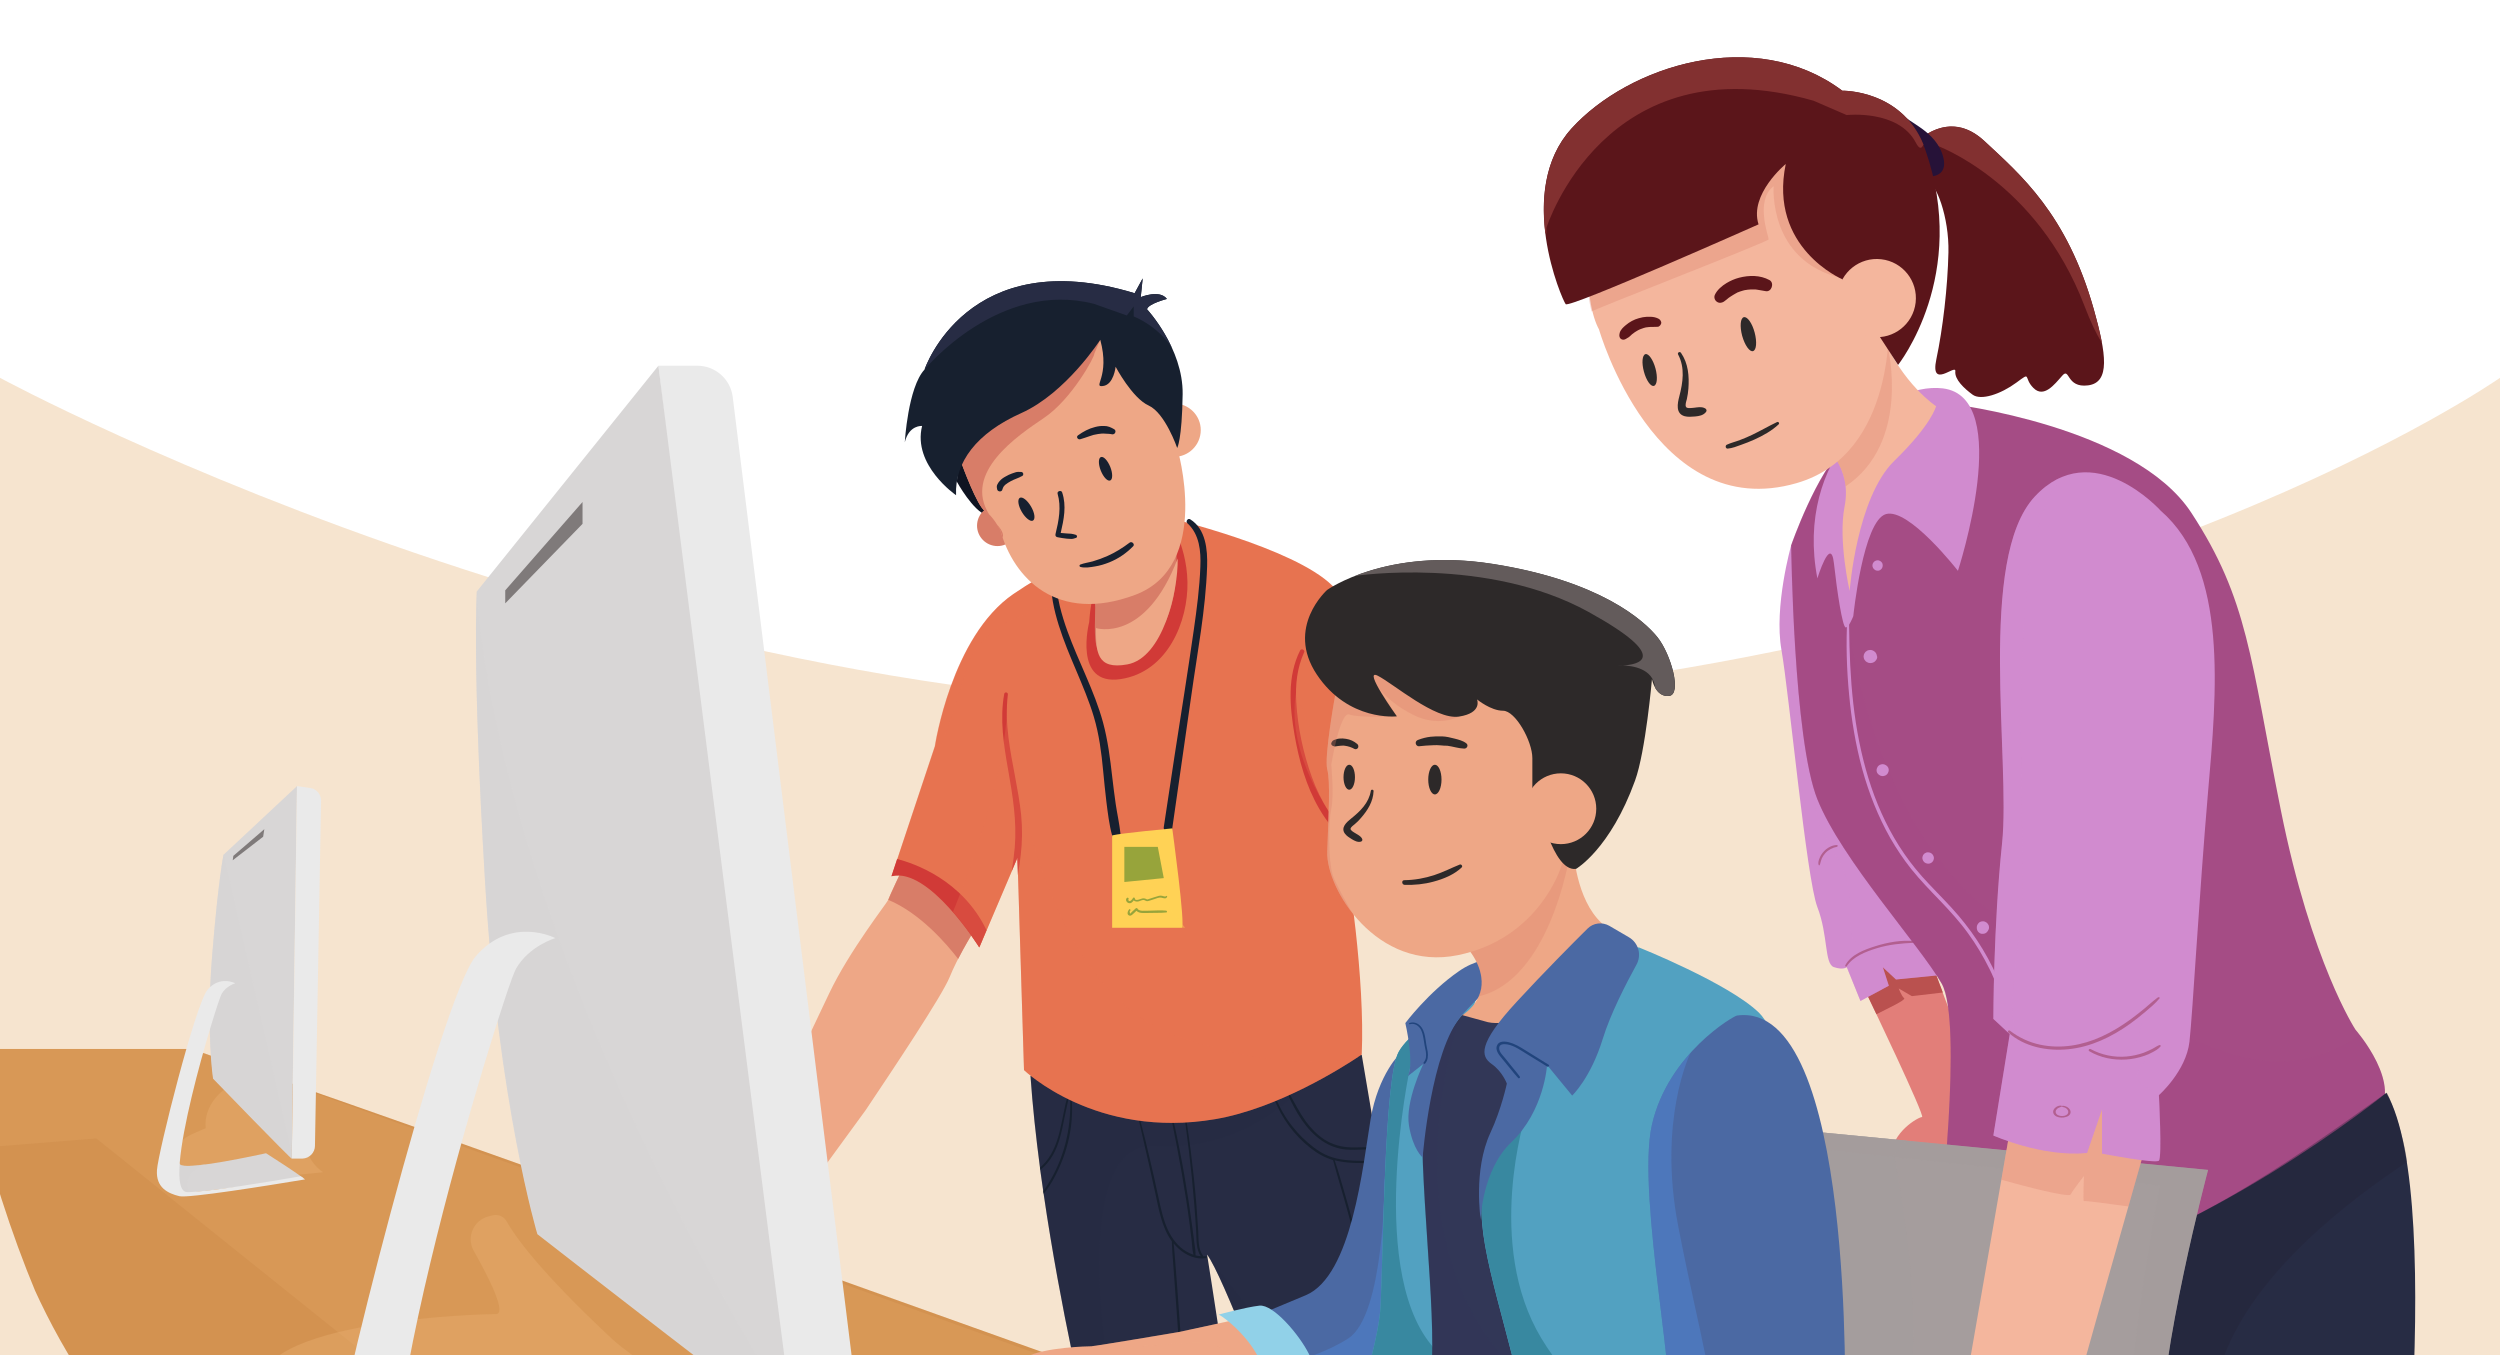 <?xml version="1.0" encoding="utf-8"?>
<!-- Generator: Adobe Illustrator 27.6.1, SVG Export Plug-In . SVG Version: 6.00 Build 0)  -->
<svg version="1.1" id="Layer_1" xmlns="http://www.w3.org/2000/svg" xmlns:xlink="http://www.w3.org/1999/xlink" x="0px" y="0px"
	 viewBox="0 0 1920.9 1041.5" style="enable-background:new 0 0 1920.9 1041.5;" xml:space="preserve">
<style type="text/css">
	.st0{fill:#F6E4CF;}
	.st1{clip-path:url(#XMLID_00000158725286309500776700000006630469572863524788_);}
	.st2{fill:#E27E79;}
	.st3{fill:#BA514F;}
	.st4{fill:#D18BCF;}
	.st5{opacity:0.31;fill:#D18BCF;}
	.st6{fill:#B25F90;}
	.st7{fill:#A54C85;}
	.st8{opacity:0.22;fill:#A54C85;}
	.st9{fill:#F4B69D;}
	.st10{opacity:0.3;fill:#D87D68;}
	.st11{fill:#2D2929;}
	.st12{fill:#5B151A;}
	.st13{fill:#823030;}
	.st14{fill:#261238;}
	.st15{fill:#272C44;}
	.st16{opacity:0.35;fill:#232234;}
	.st17{fill:#A59D9D;}
	.st18{opacity:0.5;fill:#A59D9D;}
	.st19{opacity:0.79;fill:#A59D9D;}
	.st20{fill:#353535;}
	.st21{opacity:0.2;fill:#353535;}
	.st22{fill:#EEA786;}
	.st23{fill:#D87D68;}
	.st24{opacity:0.2;fill:#272C44;}
	.st25{fill:#17202F;}
	.st26{fill:#E77350;}
	.st27{fill:#D13A37;}
	.st28{opacity:0.3;fill:#E77350;}
	.st29{fill:#0F1421;}
	.st30{fill:#FFD255;}
	.st31{opacity:0.39;fill:#FFD255;}
	.st32{fill:#97A43B;}
	.st33{fill:#D39250;}
	.st34{opacity:0.22;fill:#EAB071;}
	.st35{opacity:0.4;fill:#EAB071;}
	.st36{fill:#D8D6D6;}
	.st37{fill:#EAEAEA;}
	.st38{fill:#7F7A7A;}
	.st39{opacity:0.47;fill:#D8D6D6;}
	.st40{fill:#B7ABAB;}
	.st41{opacity:0.3;fill:#EEA786;}
	.st42{fill:#4B69A3;}
	.st43{opacity:0.46;fill:#5088D8;}
	.st44{fill:#91D1E8;}
	.st45{fill:#52A1C1;}
	.st46{fill:#3888A0;}
	.st47{fill:#323757;}
	.st48{opacity:0.23;fill:#323757;}
	.st49{fill:#21447C;}
	.st50{fill:#635B5B;}
	.st51{opacity:0.3;}
	.st52{opacity:0.24;}
</style>
<path id="Path_66288" class="st0" d="M0,1041.5h1920.9V290.3c0,0-295.1,206.8-838.9,249.5S0,290.3,0,290.3V1041.5z"/>
<g>
	<g id="XMLID_173_">
		<defs>
			<path id="XMLID_102_" d="M1500.6,1257.3c-166.6,18.2-325.7-47.2-404.6-73.7c-36.8-12.3-70.9-21-108.9-18.4
				c-180.8,12.4-239.8,75-428,90.1C70.7,1294.4-0.9,945.4-28.5,805.9C-58.1,657.2-59.8,486-8.6,332.3
				C67.2,104.8,354.3-128.9,624.9-73.4c213.9,43.8,412.4,117.6,642.7,70.5c184.9-37.8,390.2-155.4,588.3,210.5
				C2054,573.5,2003.3,1202.2,1500.6,1257.3z"/>
		</defs>
		<clipPath id="XMLID_00000000915504560788214960000001059292708638662529_">
			<use xlink:href="#XMLID_102_"  style="overflow:visible;"/>
		</clipPath>
		<g id="XMLID_90_" style="clip-path:url(#XMLID_00000000915504560788214960000001059292708638662529_);">
			<g id="XMLID_45_">
				<g id="XMLID_46_">
					<g id="XMLID_47_">
						<g id="XMLID_48_">
							<g id="XMLID_49_">
								<path id="XMLID_50_" class="st2" d="M1435.4,765.9c0,0,44.3,92.4,41.4,92.4c-2.9,0-23.4,11.9-23.4,29.4
									c0,17.5,0.4,33.7,9.2,34.6c8.8,0.9,16.3,0,16.3,0s12.1,11,20.1,7.6c8-3.4,8.8-7.6,8.8-7.6s6,2.6,11.2-3.7
									c5.2-6.3,2.6-9.2,2.6-9.2s3.7-1.7,6.7-8c3-6.3-13.9-34.6,0-35.5c13.9-0.9,28.9-3,26-9.3c-2.9-6.3-28.1-11.6-28.1-11.6
									l-12.6-26.9l-32.2-85.3c0,0-18.9-10.6-32.3-3.9c-13.4,6.7-19.6,19.3-19.6,19.3L1435.4,765.9z"/>
								<g id="XMLID_51_">
									<path id="XMLID_52_" class="st3" d="M1479.6,922.1c-2-2.3-4.2-4.3-6-6.8c-1.8-2.5-3.3-5.3-4.5-8.2c-1.2-2.7-2.1-5.5-3-8.3
										c-1-3.2-2.5-6.8,0.4-9.4c0.4-0.4,0-1.1-0.5-1c-3.2,0.8-3.3,4.7-2.7,7.3c0.9,3.5,2.1,6.9,3.5,10.2
										c2.6,6.5,6.4,12.6,11.7,17.3C1479.3,924,1480.3,922.9,1479.6,922.1z"/>
									<path id="XMLID_53_" class="st3" d="M1506.8,919.5c-1.5-1.5-3.2-3-4.8-4.4c-3.2-2.9-6.6-5.7-9.6-8.9
										c-2.7-2.9-4.4-6.4-5.5-10.2c-0.5-1.9-0.9-3.8-1.2-5.7c-0.3-1.7-0.4-3.4-1.2-4.9c-0.2-0.3-0.7-0.2-0.8,0.1
										c-0.4,1.9,0,3.8,0.3,5.7c0.3,1.7,0.6,3.3,1.1,4.9c0.9,3.3,2.3,6.6,4.4,9.4c2.3,3,5.4,5.5,8.2,8c1.6,1.5,3.2,2.9,4.9,4.4
										c1.5,1.3,4,2.8,4.3,4.9c0.1,0.6,1.1,0.6,1.2,0C1508.4,921.4,1507.7,920.4,1506.8,919.5z"/>
									<path id="XMLID_54_" class="st3" d="M1521.2,909.4c-2.9-1.6-5-4.4-7-7c-2.1-2.7-4.1-5.6-5.8-8.6c-1.6-2.8-3.1-5.8-4.3-8.8
										c-0.6-1.4-1.2-2.9-1.5-4.4c-0.2-0.8-0.3-1.6-0.1-2.4c0.1-0.9,0.6-1.7,1-2.5c0.2-0.6-0.5-1.2-1-0.9c-2.8,1.6-1.9,5.9-1,8.4
										c1.2,3.7,3,7.3,4.9,10.7c1.8,3.3,3.9,6.5,6.3,9.4c2.1,2.7,4.6,6.3,8,7.5C1521.4,911.2,1521.9,909.8,1521.2,909.4z"/>
								</g>
								<path id="XMLID_55_" class="st3" d="M1481.5,732.8c0,0-18.9-10.6-32.3-3.9c-13.4,6.7-19.6,19.3-19.6,19.3l5.8,17.7
									c0,0,2.5,5.3,6.4,13.4c7.7-4,22.9-11,21.3-12.3c-2.1-1.7-4.2-7.5-4.2-7.5l10.1,5.9l23.8-2.8L1481.5,732.8z"/>
							</g>
							<path id="XMLID_56_" class="st4" d="M1376.3,418.9c0,0-13.4,47.1-7.5,80.5c5.9,33.4,19.2,175.8,27.6,197.6
								c8.4,21.8,5.3,43.6,12.7,46.1c7.4,2.5,9.9,0,9.9,0l10.5,26l21.8-11.7l-4.6-14.2l10.1,9.4l35.2-3.5l-10.4-24.3
								c0,0,8.9-21.2,6.7-39.1c-2.2-17.9-19.3-47.2-19.3-47.2S1479.3,398,1376.3,418.9z"/>
							<path id="XMLID_57_" class="st5" d="M1491.9,749l-10.4-24.3c0,0,8.9-21.2,6.7-39.1c-2.2-17.9-19.3-47.2-19.3-47.2
								s0.7-15.9,0-39.1l-28.5-23l-35.8-9.4l-11,29.9c0.3,1.7-0.8,30.2,7,41.5c7.8,11.3-2,9-2.5,20.6c-0.5,11.6,5-18.1,16.7,5.8
								c11.7,23.9,3.2,50.5,10.1,58c6.8,7.5,12.2,6.2,12.2,6.2s-15.4,6.5-18.2,13.5c-0.1,0.3-0.2,0.6-0.3,1c0.3-0.2,0.4-0.3,0.4-0.3
								l10.5,26l21.8-11.7l-4.6-14.2l10.1,9.4L1491.9,749z"/>
							<path id="XMLID_58_" class="st6" d="M1471.1,723.1c-10-1-20.6,0.9-30.1,3.9c-8.5,2.7-18.8,6.4-23.2,14.8
								c-0.3,0.7,0.7,1.3,1.1,0.7c5-7.6,14.5-11.2,22.8-13.8c9.6-3,19.3-3.9,29.3-4.3C1471.7,724.4,1471.8,723.2,1471.1,723.1z"/>
							<path id="XMLID_59_" class="st6" d="M1411.5,649.3c-1.1,0-2,0.1-3,0.4c-0.9,0.3-1.8,0.6-2.7,1.1c-1.7,0.9-3.3,2.1-4.5,3.5
								c-1.3,1.4-2.4,3-3.1,4.8c-0.7,1.6-1.5,3.8-0.8,5.5c0.1,0.3,0.6,0.4,0.8,0.1c0.4-0.8,0.5-1.8,0.8-2.7c0.2-0.8,0.5-1.6,0.8-2.4
								c0.7-1.5,1.6-2.9,2.7-4.1c2.4-2.6,5.6-4.2,9.1-4.9C1412.2,650.3,1412.1,649.3,1411.5,649.3z"/>
						</g>
						<g id="XMLID_60_">
							<g id="XMLID_61_">
								<g id="XMLID_62_">
									<g id="XMLID_63_">
										<path id="XMLID_64_" class="st7" d="M1499.2,310.4c0,0,141,16.9,184.6,83.7c43.6,66.7,45.2,111.1,68.7,228.4
											c23.5,117.3,57.4,168.7,57.4,168.7s38.1,43.6,15.4,66.2c-22.6,22.6-87.1,102.8-186,102.8S1490,943.7,1490,943.7
											s18.6-158.7,1.9-188c-16.8-29.3-77.1-95.5-95.5-141.6c-18.4-46.1-20.1-195.2-20.1-195.2s19.5-56.2,41.3-75.9
											C1439.3,323.3,1470.3,305.5,1499.2,310.4z"/>
										<path id="XMLID_65_" class="st8" d="M1825.3,857.3c18.4-18.4-3.5-50.8-12.2-62.1c-86.3,60.1-171.6-26.4-268.5-84.6
											c-104.1-62.5-123.9-228.8-123.9-228.8l21.4-157.2c-9,5.4-17.3,11.8-24.6,18.4c-21.8,19.7-41.3,75.9-41.3,75.9
											s1.7,149.1,20.1,195.2c18.4,46.1,78.8,112.3,95.5,141.6c16.8,29.3-1.9,188-1.9,188s50.5,16.4,149.3,16.4
											S1802.7,880,1825.3,857.3z"/>
									</g>
								</g>
								<g id="XMLID_66_">
									<g id="XMLID_67_">
										<path id="XMLID_68_" class="st4" d="M1534.5,750.7c-8.6-19.6-20.5-37.4-35-53.2c-7.5-8.2-15.4-15.9-22.8-24.2
											c-6.5-7.3-12.4-15.2-17.6-23.4c-10.2-16.1-17.9-33.8-23.5-52c-5.7-18.6-9.4-37.9-11.6-57.3c-2.2-19.5-3-39.2-3.2-58.8
											c0-2.4-0.1-4.8-0.1-7.2c0-0.9-1.3-0.7-1.3,0.1c-1.1,19.7-0.5,39.5,1.4,59.2c1.8,19.3,5,38.5,10.1,57.2
											c5.1,18.4,12.1,36.2,21.5,52.8c4.8,8.3,10.1,16.3,16.1,23.8c6.9,8.6,14.6,16.5,22.2,24.4c7.5,7.9,14.9,15.9,21.3,24.8
											c6.4,8.7,11.9,18,16.7,27.7c1.2,2.4,2.3,4.8,3.3,7.2C1532.7,753.3,1535.2,752.2,1534.5,750.7z"/>
										<path id="XMLID_69_" class="st4" d="M1442,503.2c-0.2-0.4-0.3-0.8-0.5-1.2c-0.3-0.6-0.7-1-1.2-1.4c-0.5-0.4-1-0.7-1.6-0.9
											c-0.1,0-0.2-0.1-0.3-0.1c-0.5-0.2-1-0.2-1.5-0.2c-0.4,0.1-0.9,0.1-1.3,0.2c-0.6,0.1-1.2,0.4-1.7,0.9
											c-0.4,0.2-0.7,0.5-0.9,0.9c-0.4,0.5-0.7,1-0.9,1.7c-0.1,0.4-0.1,0.9-0.2,1.3c0.1,0.4,0.1,0.9,0.2,1.3
											c0.1,0.6,0.4,1.2,0.9,1.7c0.3,0.5,0.8,1,1.4,1.3c0.4,0.2,0.9,0.4,1.3,0.6c0,0,0,0,0.1,0c0.4,0.1,0.9,0.1,1.3,0.2
											c0.5,0,1-0.1,1.5-0.2c0.4-0.2,0.8-0.3,1.2-0.5c0.6-0.3,1-0.7,1.4-1.2c0.3-0.3,0.5-0.6,0.7-1c0.3-0.6,0.5-1.2,0.5-1.8
											C1442.1,504.1,1442.1,503.7,1442,503.2z"/>
										<path id="XMLID_70_" class="st4" d="M1446.6,434.6C1446.6,434.5,1446.6,434.5,1446.6,434.6c0-0.3-0.1-1-0.1-1
											c0,0.2,0,0.3,0.1,0.5c0-0.5-0.2-1-0.4-1.5c0,0-0.6-0.8-0.6-0.8c-0.4-0.4-0.8-0.7-1.3-0.9c-0.5-0.3-1-0.4-1.5-0.4
											c-0.5,0-1,0.1-1.5,0.3c-0.5,0.1-0.9,0.4-1.3,0.8c-0.2,0.3-0.4,0.5-0.7,0.8c-0.4,0.6-0.6,1.3-0.6,2c0,0.3,0.1,0.7,0.1,1
											c0.2,0.7,0.5,1.3,1,1.8c0.2,0.2,0.4,0.4,0.6,0.5c0.3,0.3,0.7,0.5,1.1,0.6c0.5,0.2,1,0.2,1.5,0.2c0.5,0,1-0.1,1.4-0.4
											c0.6-0.3,1.1-0.7,1.5-1.3c0,0,0,0,0,0c0,0,0,0,0,0c0,0,0,0,0,0c0,0,0.4-0.9,0.5-1c0,0,0,0,0,0c0,0,0,0,0,0c0,0,0,0,0,0
											c0,0,0,0,0,0c0.1-0.2,0.1-0.4,0.1-0.5C1446.6,435,1446.6,434.8,1446.6,434.6C1446.6,434.6,1446.6,434.6,1446.6,434.6
											C1446.6,434.6,1446.6,434.6,1446.6,434.6C1446.6,434.6,1446.6,434.6,1446.6,434.6C1446.6,434.6,1446.6,434.5,1446.6,434.6
											C1446.6,434.5,1446.6,434.5,1446.6,434.6z"/>
										<path id="XMLID_71_" class="st4" d="M1451.2,591c-0.1-0.8-0.5-1.5-1-2.1c-0.3-0.3-0.6-0.5-0.9-0.8
											c-0.7-0.5-1.4-0.8-2.3-0.9c-0.6-0.1-1.2,0-1.8,0.2c-0.6,0.1-1.1,0.4-1.6,0.8c-0.5,0.4-0.9,0.8-1.1,1.4
											c-0.3,0.5-0.5,1.1-0.6,1.7c0,0.4,0,0.8,0,1.2c0.1,0.8,0.5,1.5,1,2.1c0.3,0.3,0.6,0.5,0.9,0.8c0.7,0.5,1.4,0.8,2.3,0.9
											c0.6,0.1,1.2,0,1.8-0.2c0.6-0.1,1.1-0.4,1.6-0.8c0.5-0.4,0.9-0.8,1.1-1.4c0.3-0.5,0.5-1.1,0.6-1.7
											C1451.2,591.8,1451.2,591.4,1451.2,591z"/>
										<path id="XMLID_72_" class="st4" d="M1485.9,658.8c-0.1-0.4-0.2-0.7-0.3-1.1c-0.3-0.7-0.7-1.3-1.3-1.8
											c-0.3-0.2-0.6-0.4-1-0.6c-0.7-0.3-1.5-0.5-2.3-0.4c-0.6,0-1.1,0.2-1.6,0.5c-0.5,0.2-1,0.6-1.3,1c-0.4,0.5-0.7,1-0.8,1.5
											c-0.2,0.6-0.3,1.1-0.2,1.8c0.1,0.4,0.2,0.7,0.3,1.1c0.3,0.7,0.7,1.3,1.3,1.8c0.3,0.2,0.6,0.4,1,0.6
											c0.7,0.3,1.5,0.5,2.3,0.4c0.6,0,1.1-0.2,1.6-0.5c0.5-0.2,1-0.6,1.3-1c0.4-0.5,0.7-1,0.8-1.5
											C1485.9,660,1486,659.4,1485.9,658.8z"/>
										<path id="XMLID_73_" class="st4" d="M1528.2,711.9c0,0,0-0.1,0-0.1c0,0,0-0.1,0-0.1c-0.1-0.6-0.3-1.2-0.7-1.6
											c-0.3-0.5-0.7-1-1.2-1.3c-0.4-0.2-0.7-0.4-1.1-0.6c-0.6-0.3-1.2-0.3-1.8-0.3c-0.4,0-0.8,0-1.2,0.2
											c-0.6,0.1-1.1,0.4-1.6,0.8c-0.3,0.3-0.5,0.6-0.8,0.9c-0.5,0.7-0.8,1.4-0.9,2.3c0,0.1,0,0.2,0,0.4
											c-0.1,0.8,0.1,1.6,0.4,2.4c0.2,0.3,0.4,0.7,0.6,1c0.5,0.6,1.2,1.1,1.9,1.4c0.6,0.2,1.2,0.3,1.8,0.2c0.6,0,1.2-0.1,1.8-0.4
											c0.6-0.2,1-0.6,1.4-1.1c0.4-0.4,0.8-0.9,1-1.5C1528.3,713.6,1528.4,712.8,1528.2,711.9z"/>
									</g>
									<g id="XMLID_74_">
										<path id="XMLID_75_" class="st4" d="M1424,473.4c0,0,7.5-73.4,25.1-78.4s55.3,43.6,55.3,43.6s43.6-133.6-11.7-140.2
											c-44.3-5.2-114,53.9-96.3,146c0,0,10.3-33.5,12.7-11.7s6.6,49.4,9.1,49.4C1420.7,482.1,1424,473.4,1424,473.4z"/>
										<g id="XMLID_76_">
											<path id="XMLID_77_" class="st9" d="M1400.6,341.9c0,0,22.8,16,16.7,47.3c-5.1,25.9,3.9,64.9,3.9,64.9s5.3-71.7,34.3-100
												c29-28.2,32.1-42,32.1-42s-25.8-16.7-42.1-55.7C1429.3,217.4,1400.6,341.9,1400.6,341.9z"/>
											<path id="XMLID_78_" class="st10" d="M1400.6,341.9c0,0,15.3,10.7,17.5,31.8c50.4-33.9,32.5-106.5,32.5-106.5l0,0
												c-1.7-3.4-3.4-7-5-10.8C1429.3,217.4,1400.6,341.9,1400.6,341.9z"/>
										</g>
									</g>
								</g>
							</g>
							<g id="XMLID_79_">
								<g id="XMLID_80_">
									<path id="XMLID_562_" class="st9" d="M1228.6,253.1c0,0,42.8,149.7,151.9,118.1c77.5-22.4,70.8-127.8,70.8-127.8
										s33.7-42.7,8.6-108.4c-25.1-65.7-128.1-87.7-190.4-29.5C1207.2,163.8,1218.1,234.2,1228.6,253.1z"/>
									<g id="XMLID_81_">
										<path id="XMLID_561_" class="st11" d="M1301.6,313.3c-1.4,0.1-5.3,0.8-6.1-0.6c-0.9-1.5,0.2-4.5,0.6-6
											c0.6-2.7,1-5.4,1.2-8.1c0.7-9.6-0.1-19.4-5.7-27.5c-0.9-1.3-3-0.2-2.2,1.3c5.4,10.2,3.7,21.5,0.9,32.2
											c-1.4,5.4-3,13.2,4.1,15.2c2.6,0.7,5.5,0.4,8.1,0.2c3.1-0.3,6.1-0.8,8.2-3.3c1-1.2,0.5-2.6-0.9-3.1
											C1307.2,312.3,1304.5,313,1301.6,313.3z"/>
										<g id="XMLID_82_">
											<path id="XMLID_560_" class="st11" d="M1365.4,324.3c-6.5,3.1-12.6,6.7-19.1,9.8c-3.1,1.5-6.2,2.8-9.4,4
												c-3.3,1.3-6.9,2.1-10.1,3.6c-1.4,0.7-1,3.1,0.7,3c3.5-0.3,7-1.7,10.3-2.9c3.5-1.2,6.9-2.6,10.3-4.1
												c6.6-3,13.3-6.7,18.6-11.7C1367.5,325.2,1366.5,323.8,1365.4,324.3z"/>
											<path id="XMLID_559_" class="st11" d="M1348.2,255.5c1.9,7.2,1.4,13.6-1.3,14.3c-2.6,0.7-6.3-4.6-8.3-11.8
												c-1.9-7.2-1.4-13.6,1.3-14.3C1342.6,243.1,1346.3,248.3,1348.2,255.5z"/>
											<path id="XMLID_558_" class="st11" d="M1272,283.1c1.8,6.7,1.3,12.7-1.2,13.4c-2.5,0.7-5.9-4.3-7.7-11
												c-1.8-6.7-1.3-12.7,1.2-13.4C1266.7,271.5,1270.2,276.4,1272,283.1z"/>
											<path id="XMLID_557_" class="st12" d="M1359.6,215.2c-7.1-3.9-15.7-3.8-23.4-1.8c-3.4,0.9-6.6,2.3-9.6,4.1
												c-3.5,2.1-7.3,5.3-9,9.1c-0.8,1.8-0.1,4.1,1.5,5.2c1.7,1.3,3.8,1,5.4,0c1.4-0.9,2.5-2,3.8-3c0.1-0.1,0.4-0.3,0.6-0.4
												c0.3-0.2,0.6-0.4,0.9-0.6c0.6-0.4,1.3-0.8,1.9-1.2c0.6-0.4,1.3-0.8,1.9-1.1c0.4-0.2,0.7-0.4,1.1-0.6
												c-0.5,0.2-0.1,0.1,0.1-0.1c1.5-0.6,2.9-1.1,4.4-1.5c0.7-0.2,1.4-0.4,2.2-0.5c0.1,0,0.1,0,0.2,0c0.4-0.1,0.8-0.1,1.2-0.2
												c1.5-0.2,3-0.2,4.4-0.2c0.3,0,0.7,0,1,0c0.2,0,0.4,0,0.6,0c0.7,0.1,1.3,0.2,2,0.3c1.9,0.4,3.9,0.6,5.8,1
												C1361.2,224.7,1363.6,217.4,1359.6,215.2z"/>
											<g id="XMLID_83_">
												<path id="XMLID_556_" class="st11" d="M1251.2,259.3c-0.1,0-0.1,0.1-0.1,0.1C1251.3,259.3,1251.3,259.3,1251.2,259.3z"
													/>
												<path id="XMLID_555_" class="st12" d="M1274,244.7c-2-0.9-3.6-1.2-5.7-1.3c-1,0-1.9,0-2.9,0c-2.1,0.1-4.2,0.5-6.2,1.1
													c-3.7,1-7.2,2.9-10.1,5.4c-1.9,1.6-3.9,3.4-4.6,5.9c-0.6,2-0.3,4.5,2,5.1c1,0.3,1.9,0,2.8-0.5c-0.3,0.2,1.6-1,2-1.2
													c0.3-0.2,0.6-0.5,0.9-0.7c0.4-0.4,0.8-0.8,1.2-1.1c0.1-0.1,0.3-0.2,0.4-0.4c0,0,0,0,0.1-0.1c0.7-0.6,1.5-1.2,2.3-1.7
													c0.6-0.4,1.2-0.8,1.8-1.1c0,0,0.8-0.4,0.9-0.5c0.4-0.2,0.8-0.4,1.3-0.6c0.9-0.4,1.8-0.7,2.8-1c0.5-0.1,1-0.3,1.5-0.4
													c0.2,0,0.3-0.1,0.5-0.1c0,0,0,0,0.2,0c1-0.1,2.1-0.3,3.1-0.3c0.5,0,0.9,0,1.4,0c1.4,0,2.5-0.1,3.9-0.1
													c1.5,0,2.7-1.7,2.9-3C1276.4,246.6,1275.4,245.3,1274,244.7z"/>
											</g>
										</g>
									</g>
								</g>
								<g id="XMLID_84_">
									<path id="XMLID_85_" class="st10" d="M1392.7,96.1c-7.2-0.9-28-1-34.3,0c-6.3,1-37.7,7.3-43.4,7.9
										c-5.7,0.6-58.5,30.8-58.5,30.8l-26.1,23.3c-13.7,32.5-12.3,63-7.5,81.3c-0.2-1,136.1-53.7,136.1-55.5
										c0-1.9-10.7-30.2,3.8-40.8c0,0-4.4,57.4,52,70.5c0,0,5.8-47.5,5.8-52.4C1420.6,156.1,1399.9,97,1392.7,96.1z"/>
									<g id="XMLID_86_">
										<path id="XMLID_549_" class="st12" d="M1472.1,109.7c0,0,24.9-27.1,52.6-1.3c27.7,25.8,63.4,55.8,84.1,129.4
											c9.7,34.2,12.7,56.1-4.4,58.3c-17,2.2-13.9-14.3-19.9-7.4c-6,6.8-14.1,17.4-22.1,9.4c-8-8-1.1-13-13.1-4.1
											c-12.1,8.9-27.3,14-33.7,9.2c-6.4-4.7-13.9-11.7-13.2-17.9c0.7-6.2-19.6,14.5-14.6-9.2c5-23.7,8.7-55.3,9.3-82.2
											c0.6-26.9-9.6-54.5-17.1-55.2C1472.3,137.8,1472.1,109.7,1472.1,109.7z"/>
										<path id="XMLID_87_" class="st13" d="M1601.6,235c4.7,12.4,9.2,21.7,13.4,28.5c-1.4-7.5-3.5-16.1-6.2-25.8
											c-20.7-73.5-56.5-103.6-84.1-129.4c-18.9-17.6-36.4-10.6-45.7-4.3l8.7,7.6C1487.6,111.7,1564.8,138.7,1601.6,235z"/>
									</g>
									<path id="XMLID_546_" class="st14" d="M1461.8,87.4c2,6,26.6,12.7,31.5,34.1c4.8,21.5-25.6,12.5-25.6,12.5L1461.8,87.4z"/>
									<g id="XMLID_88_">
										<path id="XMLID_545_" class="st12" d="M1372.1,126c0,0-28.3,23.3-20.9,46.4c0,0-145.4,64.7-148.2,61.3
											c-2.8-3.5-39.1-86.9,4.5-135c43.7-48.1,140.7-79.4,208-29c0,0,47.5-1.1,63.7,45c34.1,96.8-20.8,165.7-20.8,165.7
											l-42.8-65.8C1415.7,214.6,1358.7,190.6,1372.1,126z"/>
										<path id="XMLID_544_" class="st9" d="M1471.9,232.5c-1.9,16.5-16.8,28.3-33.3,26.4c-16.5-1.9-28.3-16.8-26.4-33.3
											c1.9-16.5,16.8-28.3,33.3-26.4C1462,201.1,1473.8,216,1471.9,232.5z"/>
										<path id="XMLID_89_" class="st13" d="M1472.1,109.7c2.6,5,4.4,4.8,5.8,1.3c-17.4-42.3-62.3-41.3-62.3-41.3
											c-67.2-50.4-164.3-19.1-208,29c-20.9,23-23.4,54.1-20.2,80.6h0.8v-4.2c0,0,45-143.5,205.3-97.7l25.4,11
											C1418.9,88.4,1458.8,84,1472.1,109.7z"/>
									</g>
								</g>
							</g>
						</g>
					</g>
				</g>
				<g id="XMLID_91_">
					<g id="XMLID_92_">
						<path id="XMLID_93_" class="st15" d="M1546.3,987.6c0,0-100.8,166.1-75.6,291.5h365.7c0,0,45.4-355.8-2.8-439.4
							C1833.7,839.6,1692.9,954.7,1546.3,987.6z"/>
						<path id="XMLID_94_" class="st16" d="M1701.8,1067.6c14.3-83,111.3-150.3,147.6-174.8c-1.5-18.1-14.4-54.1-15.7-53.2
							c-75.2,53.2-158.9,115.7-287.4,147.9c0,0-100.8,166.1-75.6,291.5h225.7C1697.6,1273.6,1683.4,1174.3,1701.8,1067.6z"/>
					</g>
					<g id="XMLID_95_">
						<g id="XMLID_96_">
							<path id="XMLID_97_" class="st17" d="M1394.5,869.6l302.1,29.3c0,0-37.7,141.7-36.4,208.7c1.3,67,7.5,166.6,7.5,166.6
								l-342.4-14.7L1394.5,869.6"/>
							<path id="XMLID_98_" class="st18" d="M1401.3,870.3l1.2,13.2l256.9,27.4c0,0-22.4,115.8-24.4,189.8
								c-1.5,56.7,1.9,137.7,3.5,172.3l29.1,1.3c0,0-6.3-99.6-7.5-166.6c-1.3-67,36.4-208.7,36.4-208.7L1401.3,870.3z"/>
							<path id="XMLID_99_" class="st19" d="M1635,1230c0,0-191.7-71.7-172-142.9c19.7-71.2-7.8-199.4-7.8-199.4l9.7-11.3h0
								l-70.4-6.8l-69.2,389.9l309.8,13.3V1230z"/>
						</g>
						<path id="XMLID_100_" class="st20" d="M1673.9,1120.7c0,0,82.9,23.4,82.9,37.2c0,13.8-13.8,21.9-13.8,21.9
							s-183.5,34.4-196,56.5c-12.6,22.1-17.4,42.1-17.4,42.1l-82.9-2c0,0-11.5-73.2,32.5-89c44-15.8,181.8-43.6,181.8-43.6
							l-0.8-30.4L1673.9,1120.7z"/>
						<path id="XMLID_101_" class="st21" d="M1653.8,1128.3l0.5,17.4c0,0-133.5,27-176.1,42.2c-42.6,15.3-31.5,86.2-31.5,86.2
							l80.4,1.9c0,0,1.3-5.3,4.2-13.4l0,0c0,0-80.1,0.1-68.8-39.8c11.4-39.9,228.9-67.3,233.7-75.3
							C1700.6,1140.2,1660.6,1130,1653.8,1128.3z"/>
					</g>
				</g>
			</g>
			<g id="XMLID_122_">
				<g id="XMLID_123_">
					<g id="XMLID_124_">
						<path id="XMLID_125_" class="st22" d="M746.2,718.8c0,0-10.6,17.3-16.5,31.9s-44,71.6-64.5,102.2l-59.9,82.1
							c0,0,18.9,25.6,20.9,38.1c0,0-3.9,7.1-15.9-5.9c-12.1-13-24.7-15.5-47.3-4.6s-45.7,26.8-49,21.4s7.5-15.9,7.5-15.9
							s-0.4-21.4,5.4-31.4c5.9-10.1,41.5-28.9,41.5-28.9s53.2-111.8,68.7-144.5c15.5-32.7,44.8-70,45.2-71.6
							c0.4-1.7,10.9-23.9,10.9-23.9S748.9,690.6,746.2,718.8z"/>
						<path id="XMLID_126_" class="st23" d="M693.3,667.8c0,0-9.7,20.5-10.8,23.6c24.2,10.1,44.2,33.1,53.7,45.4c5-9.8,10-18,10-18
							C748.9,690.6,693.3,667.8,693.3,667.8z"/>
					</g>
					<g id="XMLID_127_">
						<path id="XMLID_128_" class="st22" d="M1329.9,876.2c0,0,19.8,26.2,14.4,29.5c-5.4,3.2-42.3-23.8-42.3-23.8s-18,4.8-33.3-5.7
							c-15.3-10.4-14.9-23.5-14.9-23.5l-130.8-137.7l-28.8-30.6l-31.5-33.5l53.2-66.7l31.3,42l34.3,46.1l119.6,164.9
							c0,0,75.6,17.4,84.5,30.7C1394.6,881,1329.9,876.2,1329.9,876.2z"/>
						<path id="XMLID_129_" class="st23" d="M1147.2,626.1c-15.6,17.3-39.7,44-52.9,58.2l-31.5-33.5l53.2-66.7L1147.2,626.1z"/>
					</g>
					<g id="XMLID_130_">
						<path id="XMLID_131_" class="st15" d="M1092.5,1096.3l-15.9-0.7l-2-0.1l-93.5-4.2l-0.1-0.3c-2.4-6.5-41.3-110.8-53.5-127
							l0,0.1c0.6,3.8,21.7,135.6,18.4,132.3c-1.2-1.2-15-2.5-32.6-3.8c-0.6,0-1.3-0.1-1.9-0.1c-32.7-2.4-76.8-4.4-76.8-4.4
							s-19.4-79.6-32.7-170.8c-0.1-0.7-0.2-1.4-0.3-2.1c-0.8-5.3-1.5-10.7-2.3-16.1c-0.1-0.6-0.1-1.3-0.2-1.9
							c-3.1-23.5-5.7-47.3-7.3-70.5l254.5-16.2c0,0,5.2,31,12,70.9c0.1,0.6,0.2,1.3,0.3,1.9c0.5,2.8,0.9,5.7,1.4,8.6
							c0.1,0.6,0.2,1.2,0.3,1.8c7.4,44,16,95.5,21.3,128.3C1092.5,1088.8,1092.5,1096.3,1092.5,1096.3z"/>
						<g id="XMLID_132_">
							<path id="XMLID_133_" class="st24" d="M894.4,819.9l-102.7,6.6c1.6,23.2,4.2,47.1,7.3,70.5c0.1,0.6,0.2,1.3,0.2,1.9
								c0.7,5.4,1.5,10.8,2.3,16.1c0.1,0.7,0.2,1.4,0.3,2.1c13.3,91.2,32.7,170.8,32.7,170.8s10.3,0.5,24.7,1.2
								c-14.6-58.3-33.2-212.8,28.6-208.5c68.6,4.7,109.9-42.6,112.2-43.7C1000.1,837,949.4,828.8,894.4,819.9z"/>
							<g id="XMLID_134_">
								<path id="XMLID_135_" class="st25" d="M926.6,966.7c-7.6,1.3-15.2-2.1-20.9-7.2c-1.4-1.3-2.7-2.6-3.9-4.1
									c0.6,5.4,0.9,10.9,1.4,16.4c0.5,6.1,0.9,12.2,1.4,18.3c1.6,21.4,3,42.8,4.8,64.2c1.1,12.8,2.4,25.5,3.9,38.2
									c-0.6,0-1.3-0.1-1.9-0.1c-0.4-3.2-0.8-6.4-1.1-9.6c-2.3-21.3-3.9-42.6-5.4-63.9c-0.8-10.7-1.5-21.3-2.3-32
									c-0.4-5.5-0.8-10.9-1.2-16.4c-0.4-5.6-0.9-11.1-1-16.7c-7.8-10.7-10.1-24.9-12.9-37.8c-4-18.7-8.4-37.2-12.6-55.9
									c-0.1-0.6,0.8-0.8,1-0.2c2.7,9.9,5.1,19.8,7.4,29.8c2.1,8.8,4.1,17.7,6,26.6c1.7,7.7,3.2,15.6,5.8,23.1
									c2.6,7.3,6.3,14.1,12.1,19.1c2.9,2.5,6.3,4.4,9.8,5.6c-0.9-3.5-1-7.4-1.4-10.9c-0.4-3.8-0.9-7.7-1.4-11.5
									c-3.5-27.2-8.5-54.1-13.9-80.9c-0.1-0.8,1-1.2,1.2-0.3c1.8,7.5,3.3,15.1,4.8,22.6c2.7,13.5,5,27,7.1,40.7
									c1,6.8,2,13.5,2.9,20.3c0.4,3.4,0.9,6.8,1.3,10.2c0.4,3.3,1.2,6.9,1,10.3c1.3,0.3,2.6,0.5,4,0.6c-3.6-5.1-3.2-12.3-3.5-18.3
									c-1.6-28.5-4.6-56.8-8.5-85.1c-0.1-0.7,1-0.9,1.1-0.2c1.2,7.7,2.3,15.4,3.3,23.2c1.7,13.7,3.2,27.4,4.3,41.2
									c0.5,6.7,1,13.5,1.4,20.3c0.3,6-0.2,13.2,3.5,18.3c0.1,0.2,0.2,0.4,0.2,0.7c0.7,0,1.5,0,2.3-0.1
									C927.6,964.8,927.6,966.5,926.6,966.7z"/>
								<path id="XMLID_136_" class="st25" d="M1058.5,883c-3.9,0.1-7.9,0.2-11.7,0.3c-4.1,0.1-8.2,0.3-12.4,0
									c-6.8-0.6-13.2-3-18.8-6.9c-12.3-8.4-20.1-22.3-26.2-35.6c-0.3-0.7,0.8-1.4,1.2-0.7c4.1,7.2,7.8,14.7,12.7,21.5
									c4,5.4,8.6,10.2,14.2,13.9c6.2,4,13.1,5.9,20.5,6.1c6.7,0.1,13.5-0.2,20.2-0.4C1058.3,881.7,1058.4,882.4,1058.5,883z"/>
								<path id="XMLID_137_" class="st25" d="M1076.6,1095.6l-2-0.1c-1.6-4.1-2.1-8.9-2.9-12.9c-1.6-7.8-3.2-15.6-4.8-23.4
									c-6-28.2-12.5-56.3-19.7-84.3c-3.6-14-7.3-27.9-11.1-41.8c-1.9-7-3.9-13.9-5.9-20.8c-2-6.9-4.1-13.9-5.9-20.8
									c0,0,0-0.1,0-0.1c-6.3-1.9-12.1-5.1-17.4-9.3c-12.5-9.8-22.2-23-27.9-37.9c-0.3-0.8,0.9-1.3,1.3-0.5
									c3.2,7.9,7.5,15.3,12.8,21.9c4.7,6,10.2,11.4,16.3,16c3.6,2.7,7.4,5.1,11.6,6.7c3.9,1.5,8,2.4,12.1,2.9
									c8.8,1.1,17.8,0.8,26.7,0.4h0.2c0.1,0.6,0.2,1.2,0.3,1.8c-1.4,0.1-2.8,0.1-4.2,0.1c-8.8,0.2-17.8,0.5-26.5-1.1
									c-1.4-0.2-2.8-0.6-4.1-0.9c2.6,7.5,4.7,15.1,6.9,22.6c2.3,7.7,4.4,15.4,6.5,23.1c7.6,27.4,14.6,55,21,82.7
									c3.2,13.8,6.3,27.7,9.2,41.6c1.5,6.9,2.9,13.9,4.3,20.8C1074.3,1086.9,1074.9,1091.5,1076.6,1095.6z"/>
								<path id="XMLID_138_" class="st25" d="M821.5,842.5c-1.3,5.6-2.6,11.1-3.7,16.8c-1.9,9.6-3.8,19.5-8.7,28.1
									c-2.4,4.2-5.5,8-9.2,11.1c-0.2,0.1-0.3,0.3-0.5,0.4c-0.1-0.6-0.1-1.3-0.2-1.9c0.5-0.4,1-0.9,1.5-1.3
									c7.2-6.9,10.9-16.1,13.3-25.5c1.2-4.7,2.1-9.5,3.1-14.3c0.9-4.6,1.8-9.3,3.3-13.7C820.5,841.5,821.6,841.7,821.5,842.5z"/>
								<path id="XMLID_139_" class="st25" d="M823,864.9c-1.5,11.9-4.9,23.5-10.1,34.3c-2.5,5.3-5.4,10.7-9,15.5
									c-0.6,0.9-1.3,1.7-2,2.5c-0.1-0.7-0.2-1.4-0.3-2.1c1.3-1.6,2.4-3.3,3.5-5c12.3-19.5,17.9-42.3,17.2-65.2
									c0-0.8,1.1-0.7,1.2,0C824,851.5,823.8,858.3,823,864.9z"/>
							</g>
							<path id="XMLID_140_" class="st24" d="M1027.8,1092.5l-46.7-1.2l-0.1-0.3c-2.4-6.5-41.3-110.8-53.5-127L1027.8,1092.5z"/>
						</g>
					</g>
					<g id="XMLID_141_">
						<g id="XMLID_142_">
							<path id="XMLID_143_" class="st26" d="M1144.9,606l-47.3,57.1l-19.3,23.3l-39.5-41l-8.2-8.5c0,0,0,0,0,0s0.5,2.6,1.2,7.2
								c4.2,24.8,17.1,108,14.5,166.2c0,0-0.9,0.6-2.6,1.7c-11.7,7.8-61.5,39.6-109.9,47.9c-91.9,15.7-147-37.7-147-37.7l-4.6-149.8
								v0l-0.4-13.4l-4.3,10.2c0,0,0,0,0,0l-25,58.7c0,0-8.4-13.6-20.3-27.3c-13.6-15.6-31.7-31.4-47.1-27.4l33.3-99.9
								c0,0,12.6-84.2,60.3-116.9c47.7-32.7,117.7-58.9,117.7-58.9s97.8,23.1,127.4,52.6C1053.1,479.7,1144.9,606,1144.9,606z"/>
							<path id="XMLID_144_" class="st27" d="M836.9,478c0,0-12.7,49.3,24.1,43.8c36.2-5.4,52-44.4,51.4-74.7
								c-0.6-30.3-16.4-52.2-16.4-52.2h-11.2l-18.9,13.2C865.9,408.1,839.8,431.3,836.9,478z"/>
							<path id="XMLID_145_" class="st27" d="M758,714.7c-18.8-39-56-51.4-68.7-54.7l-4.4,13.3c28.9-7.5,67.5,54.7,67.5,54.7
								L758,714.7z"/>
							<path id="XMLID_146_" class="st27" d="M784.3,656.9c-0.6,5.2-1.3,10.3-2.2,15.4c0,0,0,0.1,0,0.1l-0.4-13.4l-4.3,10.2
								c0-0.3,0.1-0.6,0.1-0.8c0.9-5.7,1.7-11.4,2.2-17.2c1.7-20.3-1.6-39.9-5.1-59.8c-3.4-19.2-6.5-38.8-3-58.2
								c0.3-1.8,3-1.4,2.8,0.4c-1.3,11.1-0.9,22.3,0.5,33.4c2.5,19.8,7.6,39.2,9.7,59.1C785.6,636.4,785.5,646.6,784.3,656.9z"/>
							<path id="XMLID_147_" class="st28" d="M688,664.2c0.5-1.4,39.3-95.6,54.3-149.2c15.1-53.6,96.2-50.8,96.2-50.8
								s14.4-44.7,18.5-47.5c0.8-0.5,1-1.6,0.9-3c-23.9,10.7-54.6,26-79.5,42.9c-47.7,32.7-60.3,116.9-60.3,116.9L688,664.2
								L688,664.2z"/>
							<path id="XMLID_148_" class="st27" d="M1038.8,645.4l-8.3-8.6c0,0,0.5,2.6,1.2,7.2c-3.1-2.5-5.8-5.6-8.4-8.7
								c-3.6-4.3-6.8-9-9.6-13.8c-10.2-17.5-15.7-37.5-19.1-57.3c-3.6-21.3-5.7-44.5,4.4-64.5c0.9-1.7,3.9-0.3,3.1,1.4
								c-5.5,12-6.9,25.1-6.1,38.2c1.1,19.5,5.3,39.4,12,57.8c3.3,9.1,7.5,17.9,12.8,26c2.5,3.9,5.3,7.6,8.3,11
								c3.1,3.4,6.6,6.3,9.5,9.9C1038.8,644.5,1038.9,645,1038.8,645.4z"/>
							<path id="XMLID_149_" class="st27" d="M1144.9,606c0,0-2.8-3.8-7.5-10.3c-11,12.2-48.7,59.5-67,82.5l7.9,8.2L1144.9,606z"/>
							<path id="XMLID_150_" class="st28" d="M1097.6,663.1l-19.3,23.3l-39.5-41l-8.2-8.5c0,0,0,0,0,0s-43.6-52.4-34.8-104.8
								c0,0,38.8,113.6,90,127C1090.4,660.3,1094.3,661.6,1097.6,663.1z"/>
						</g>
					</g>
					<path id="XMLID_151_" class="st28" d="M1043.7,812c-11.7,7.8-61.5,39.6-109.9,47.9c-91.9,15.7-147-37.7-147-37.7l-4.6-149.8v0
						l-0.4-13.4l-4.3,10.2c0,0,0,0,0,0l-25,58.7c0,0-8.4-13.6-20.3-27.3c0,0,40.3-95,41.6-157.6c0,0,15.7,213.9,131.2,253.3
						C973.9,820,1019.1,817.5,1043.7,812z"/>
					<path id="XMLID_152_" class="st29" d="M735.2,370.1c0,0,12.6,23,23,25.7c10.5,2.7-20.1-60.7-20.1-58.3
						C738.1,339.8,735.2,370.1,735.2,370.1z"/>
					<g id="XMLID_153_">
						<path id="XMLID_495_" class="st23" d="M901.3,399.9c0,0,15.7,78.7-27.7,101.7c-43.4,22.9-29.3-25.1-32.7-42.5
							C837.4,441.6,901.3,399.9,901.3,399.9z"/>
						<path id="XMLID_494_" class="st22" d="M904.9,429.1c-24.9,65.5-62.8,53.5-62.8,53.5l0,0c0,17.8,0.2,32.3,24.1,27.9
							C893.6,505.5,905.3,454,904.9,429.1z"/>
					</g>
					<path id="XMLID_154_" class="st25" d="M860.9,640.3c-0.8-7.5-2.5-14.9-3.6-22.3c-1-7-1.9-14-2.7-21c-1.6-14.1-3.4-28.3-7.1-42
						c-6.6-24.2-18.8-46.4-27.3-70c-2.3-6.3-4.3-12.8-5.9-19.3c-1.8-7.3-2.5-14.7-3.2-22.2c-0.2-1.9-3.2-1.6-3.3,0.2
						c-0.9,12.2,2.1,25.1,5.7,36.7c3.7,11.9,8.6,23.5,13.5,35c4.9,11.7,9.9,23.3,13.5,35.5c4,13.4,5.8,27.3,7.1,41.2
						c0.8,8,1.5,15.9,2.5,23.9c1.1,8.6,2.1,17.5,4.4,25.9C855.6,645.7,861.4,643.9,860.9,640.3z"/>
					<path id="XMLID_491_" class="st23" d="M782,405.5c-0.9,8.6-8.6,14.9-17.2,14c-8.6-0.9-14.9-8.6-14-17.2
						c0.9-8.6,8.6-14.9,17.2-14C776.6,389.2,782.9,396.9,782,405.5z"/>
					<path id="XMLID_490_" class="st22" d="M904.5,344.2c0,0,27.3,90.6-32.4,112.9c-59.8,22.3-93.4-12.7-103.5-49.8
						c0,0-5.8-11.1-11.8-14.7c-5.9-3.6-17.6-35.7-17.6-35.7s-26.1-61.4,27.7-99.5C820.7,219.4,887.8,254.7,904.5,344.2z"/>
					<path id="XMLID_489_" class="st22" d="M922.5,332.6c-1.2,11.3-11.3,19.5-22.5,18.3c-11.3-1.2-19.5-11.3-18.3-22.5
						c1.2-11.3,11.3-19.5,22.5-18.3S923.7,321.3,922.5,332.6z"/>
					<path id="XMLID_488_" class="st25" d="M826.5,410.9c-1.2-0.3-2.2-0.7-3.5-0.8c-1.1-0.1-2.2-0.1-3.3-0.2
						c-1.6-0.1-3.1-0.2-4.7-0.4c2.4-10.3,4.6-20.9,1.1-31.2c-0.6-1.9-4-1-3.5,1c3,10.3,0.9,20.9-1.6,31.1c-0.3,1.2,0.3,2.2,1.6,2.4
						c2.4,0.4,4.7,0.9,7.1,1.1c1.1,0.1,2.2,0.2,3.4,0.2c1.3,0,2.1-0.3,3.3-0.7C827.9,413.2,827.9,411.3,826.5,410.9z"/>
					<path id="XMLID_155_" class="st25" d="M868,416.9c-5.3,4-11,7.6-17.1,10.3c-3.6,1.6-7.4,3-11.2,4.1c-3.2,0.9-6.6,1.3-9.7,2.5
						c-0.8,0.3-0.7,1.6,0.1,1.8c3.6,1,7.7,0.2,11.4-0.4c3.7-0.6,7.3-1.7,10.8-3.1c7-2.8,13.1-7,18.4-12.4
						C872.2,418.3,869.8,415.6,868,416.9z"/>
					<path id="XMLID_486_" class="st25" d="M856.1,329.8c-1.2-0.7-2.4-1.3-3.7-1.8c-1.4-0.5-2.6-0.7-4.1-0.7
						c-2.4-0.1-4.6,0.2-6.9,0.8c-4.8,1.2-9.1,3.5-13.1,6.4c-1.7,1.2-0.1,3.5,1.7,3c2.4-0.7,4.7-1.5,7-2.3c2.1-0.8,4.3-1.4,6.6-1.7
						c1.8-0.3,3.7-0.5,5.5-0.3c1.8,0.1,3.6,0.1,5.4,0.5C856.8,334.1,858.1,331,856.1,329.8z"/>
					<path id="XMLID_485_" class="st25" d="M786.2,363.9c-0.2-0.9-1-1.3-1.8-1.3c-1.3,0-2.6-0.1-3.8,0.2c-1,0.3-2,0.6-3,1
						c-1.7,0.6-3.4,1.4-4.9,2.3c-1.7,0.9-3.3,2-4.6,3.5c-0.8,0.9-1.4,1.8-1.9,2.9c-0.5,1.1-0.3,2.4,0,3.6c0.5,1.9,3.6,2.1,4,0
						c0.1-0.6,0.5-1.2,0.7-1.8c-0.1,0.2-0.1,0.2,0,0c0.1-0.2,0.2-0.3,0.3-0.5c0.1-0.1,0.1-0.2,0.2-0.2c0.1-0.1,0.2-0.2,0.3-0.4
						c0.3-0.3,0.5-0.5,0.8-0.8c1.2-1,2.6-1.8,4-2.6c1.4-0.8,2.9-1.4,4.4-2c0.8-0.3,1.6-0.6,2.4-1c0.6-0.4,1.2-0.6,1.8-0.9
						C786,365.6,786.4,364.7,786.2,363.9z"/>
					<path id="XMLID_484_" class="st25" d="M853.1,358.8c2,5,1.9,9.7-0.1,10.4c-2,0.8-5.2-2.6-7.2-7.6c-2-5-1.9-9.7,0.1-10.4
						C847.9,350.4,851.1,353.8,853.1,358.8z"/>
					<path id="XMLID_483_" class="st25" d="M792.2,389.2c2.8,4.8,3.5,9.6,1.5,10.8c-1.9,1.1-5.8-1.9-8.6-6.7
						c-2.8-4.8-3.5-9.6-1.5-10.8C785.6,381.4,789.4,384.4,792.2,389.2z"/>
					<path id="XMLID_156_" class="st25" d="M914.5,399c-1.8-1.1-3.7,1.6-2.2,3c9.4,8.6,10.5,21.5,10,33.5c-0.6,16.1-2.7,32.2-5,48.2
						c-4.6,32.3-9.8,64.6-14.8,96.9c-2.8,18.3-5.5,36.6-8.3,54.9c-0.6,4.2,5.9,5.3,6.5,1.1c4.9-33.9,9.8-67.9,14.6-101.8
						c4.6-33,11.1-66.2,12.2-99.6C927.9,422.3,926.5,406.5,914.5,399z"/>
					<g id="XMLID_157_">
						<g id="XMLID_158_">
							<path id="XMLID_159_" class="st30" d="M854.5,641.9c6.4-1.7,46.2-5.4,46.2-5.4s10.5,76.3,7.3,76.3c-3.2,0-53.4,0-53.4,0
								V641.9z"/>
							<polygon id="XMLID_160_" class="st31" points="854.5,641.9 910.6,712.9 854.5,712.9 							"/>
						</g>
						<polygon id="XMLID_161_" class="st32" points="889.6,650.7 894.2,674.7 863.9,677.7 863.9,650.7 						"/>
						<path id="XMLID_162_" class="st32" d="M896.1,688.5c-0.9,0.8-2.2,0-3.2-0.2c-0.9-0.2-1.7-0.2-2.7,0.1c-2.3,0.6-4.7,1.5-7,2.2
							c-0.4,0.1-1,0.4-1.5,0.5c-0.7,0-1-0.4-1.6-0.6c-0.7-0.3-1.5-0.3-2.3-0.2c-1,0.2-5.7,2.5-5.8,0.1c0-0.7-1-1.1-1.4-0.5
							c-0.4,0.7-0.9,1.5-1.6,2c-0.4,0.3-0.8,0.6-1.4,0.4c-0.3-0.1-1-0.8-0.6-1.2c0.7-0.7-0.3-1.8-1.1-1.2c-1.5,1.3-0.4,3.5,1.3,4
							c1.7,0.5,3-0.7,3.9-2.1c0.8,0.8,2.1,1.1,3.3,0.9c1.4-0.2,2.8-1.2,4.2-1.2c1.4,0.1,1.9,1.2,3.4,0.9c1.6-0.4,3.2-1,4.8-1.5
							c1.7-0.5,3.6-1.5,5.4-1.2c1.4,0.3,3.9,1.4,4.5-0.6C897.1,688.6,896.5,688.1,896.1,688.5z"/>
						<path id="XMLID_163_" class="st32" d="M896,699.7c-4-0.4-8.2-0.1-12.2,0c-2,0-4,0.2-6,0.1c-1.5-0.1-3.1-0.3-3.8-1.7
							c-0.2-0.4-0.9-0.5-1.3-0.2c-0.9,0.8-1.8,1.7-2.7,2.5c-0.3,0.3-0.6,0.5-0.8,0.8c-0.5,0.9-0.9,1-1,0.1c-0.4-0.5-0.3-1.1,0.3-1.6
							c0.5-0.7-0.5-1.6-1-0.9c-1,1.3-2,3.9,0.2,4.7c0.9,0.3,1.7-0.2,2.4-0.8c1.1-0.9,2.1-1.9,3.1-2.9c2,2.2,5.8,1.7,8.5,1.7
							c2.3,0,4.6-0.1,6.8-0.1c2.5,0,5.1,0,7.6-0.3C897,701.1,896.8,699.8,896,699.7z"/>
					</g>
					<g id="XMLID_164_">
						<path id="XMLID_165_" class="st23" d="M840.8,271.8l8.1-19.1c-8.6-5-17.6-8.2-26.9-9.6c-4.9,0.8-9.2,1.5-11,1.7
							c-5.2,0.6-62.3,30.5-63.2,30.9c-27.6,36.7-8.7,81.2-8.7,81.2s11.7,32.1,17.6,35.7c1.2,0.7,2.3,1.7,3.4,2.8
							c-20.4-32.3,21.8-60.6,41.8-74.1C823.5,306.9,841.4,273.6,840.8,271.8z"/>
						<path id="XMLID_166_" class="st23" d="M765.9,402.9c1.6,2.5,2.6,4.4,2.6,4.4c0.6,2,1.2,4,1.9,6
							C771.3,410.8,770.1,407.4,765.9,402.9L765.9,402.9z"/>
					</g>
					<path id="XMLID_471_" class="st25" d="M845.4,261.1c0,0-26.3,40.9-60.7,56.3c-34.4,15.4-51.2,37.7-50.1,63.1
						c0,0-33.6-23-26.1-53.2c0,0-10-1-13.3,12.5c0,0,2.4-42.1,15.2-55.9c0,0,32.8-97.7,161.4-58.6l6.2-11.4l-1.5,14.4
						c0,0,14.5-6.1,20.1,1.4c0,0-14.3,3.6-15.3,7.9c0,0,27.9,30,27.4,65.3c-0.5,35.3-4.2,41.3-4.2,41.3s-9.2-26.8-21.9-32.6
						c-12.7-5.7-25.4-29.8-25.4-29.8s-1.4,13.8-9.7,14.8C839.1,297.7,853.2,289.7,845.4,261.1z"/>
					<path id="XMLID_167_" class="st15" d="M900.4,267.1c-8.1-17.6-19.1-29.5-19.1-29.5c1.1-4.3,15.3-7.9,15.3-7.9
						c-5.5-7.5-20.1-1.4-20.1-1.4l1.5-14.4l-6.2,11.4c-128.6-39.1-161.4,58.6-161.4,58.6s56.9-69.3,130.3-50.4l25.1,8.9l5.3-7v7.8
						C871.2,243.1,889.1,250,900.4,267.1z"/>
				</g>
				<g id="XMLID_168_">
					<g id="XMLID_169_">
						<g id="XMLID_170_">
							<g id="XMLID_171_">
								<path id="XMLID_321_" class="st33" d="M1245.2,1197.1c-7.1-1-14.4-1.9-21.8-2.8c-7.4-0.9-15.1-1.8-22.7-2.7
									c-4.9-0.6-9.8-1.1-14.8-1.6c-5.9-0.6-12-1.2-18-1.7c-2.7-0.3-5.4-0.5-8.2-0.7c-8.2-0.7-16.6-1.4-25-1.9
									c-2.5-0.2-5-0.3-7.5-0.5c-5.5-0.4-11.1-0.7-16.7-1c-3.9-0.2-7.7-0.4-11.6-0.5c-1-0.1-1.9-0.1-2.9-0.1
									c-36.8-12.3-70.9-21-108.9-18.4c-180.8,12.4-239.2,84.8-428,90.1c-3.4,0.1-6.8,0.2-10.2,0.3c-184,5.1-331.1,7.7-441.6-123.8
									c-45.5-54.2-88.5-143.5-117.9-250.1c-6.7-24.4-12.7-49.7-17.9-75.7h175.8l0.2,0.1l0.5,0.2l0.9,0.3l0.9,0.3
									c2.5,0.9,6.7,2.3,12.4,4.3c9.2,3.2,22.3,7.8,38.3,13.3c78,27.2,223.6,78.2,311.5,110.7
									C595,965.8,991.2,1106.8,1245.2,1197.1z"/>
							</g>
						</g>
						<path id="XMLID_322_" class="st34" d="M1223.4,1194.2c-7.4-0.9-15.1-1.8-22.7-2.7c-4.9-0.6-9.8-1.1-14.8-1.6
							c-5.9-0.6-12-1.2-18-1.7c-2.7-0.3-5.4-0.5-8.2-0.7c-8.2-0.7-16.6-1.4-25-1.9c-2.5-0.2-5-0.3-7.5-0.5c-5.5-0.4-11.1-0.7-16.7-1
							c-3.9-0.2-7.7-0.4-11.6-0.5c-1-0.1-1.9-0.1-2.9-0.1c-92.3-3.7-190.1,2-274.5,27.9c-75.4,23.1-168.6,42.8-264.5,50.6l-8.1-6.5
							L74,874.7l-84.6,6.8c-6.7-24.4-12.7-49.7-17.9-75.7h175.8l0.2,0.1l0.5,0.2l0.9,0.3l0.9,0.3L1223.4,1194.2z"/>
					</g>
					<g id="XMLID_174_">
						<g id="XMLID_175_">
							<path id="XMLID_176_" class="st35" d="M140.3,876.3c0.4-2.6,17.8-9.4,17.8-9.4s-3.8-20.3,21.1-34.4s51.3,2.8,51.3,2.8
								s3.3-1.8,0,7.4c-3.3,9.2-1,46,17.8,58c0,0-109.2,12-112.5,2.4C132.5,893.5,140.3,876.3,140.3,876.3z"/>
							<g id="XMLID_177_">
								<g id="XMLID_178_">
									<path id="XMLID_462_" class="st36" d="M228.2,604c0,0-4.2,284.8-4,286.2c0.2,1.4-60.5-61.4-60.5-61.4s-5.5-36-0.7-94.8
										c4.8-58.8,8.7-77.2,8.7-77.2L228.2,604z"/>
									<path id="XMLID_2_" class="st37" d="M228.2,604l10.3,1.5c4.7,0.7,8.2,4.8,8.2,9.6L242,880.6c-0.1,5-4.2,9.4-9.5,9.6l-8.3,0
										L228.2,604z"/>
									<polygon id="XMLID_460_" class="st38" points="203.1,637.1 202.2,642.9 178.8,661 179.3,657.6 									"/>
									<path id="XMLID_1_" class="st39" d="M163.1,733.3c-4.8,58.8,0.7,94.8,0.7,94.8s42,43.5,56,57.3c0,0,4.4,5,4.4,4.8
										c0-0.8,0-4.4,0-4.4l-52.3-229.6C171.9,656.2,167.9,674.6,163.1,733.3z"/>
								</g>
								<g id="XMLID_179_">
									<path id="XMLID_121_" class="st36" d="M204.4,886.1c-25,5.4-66.9,13.6-66.3,7.8c0,0-5.9,3.2-4.4,8.4
										c1.5,5.2,2.7,16.1,8.1,14.8c5.5-1.3,75.3-8.4,75.3-9.6c0-0.7,8.6-1.6,16.2-2.2C223.9,898.6,214.1,892.3,204.4,886.1z"/>
									<path id="XMLID_181_" class="st39" d="M138.1,893.9c0,0-5.9,3.2-4.4,8.4c1.5,5.2,2.7,16.1,8.1,14.8c0.6-0.1,2-0.4,4-0.6
										l0-0.6c-1.7,0.1-6.3-15.3,12.3-21.3l0,0C146.4,896.2,137.8,896.5,138.1,893.9z"/>
									<path id="XMLID_172_" class="st37" d="M231,903.8c-25.2,4.4-70.8,11.9-86.9,12.2c-22.7,0.4,22.7-146.2,26.2-152.4
										c3.5-6.1,10.5-8.1,10.5-8.1s-11.8-6.1-21.2,4.8c-9.4,10.9-38.1,125.2-39,138.7c-0.9,13.5,8.3,17.9,17.2,20.1
										c6.8,1.7,68.4-8.2,96.6-12.9C233.3,905.3,232.1,904.6,231,903.8z"/>
								</g>
							</g>
						</g>
						<g id="XMLID_183_">
							<path id="XMLID_184_" class="st36" d="M1062.7,1192.6c-1.2,0.4-304.9-148.9-304.9-148.9s-131.8,20-136.4,28.5
								c-4.5,8.6,224.7,174,228.9,172.3C854.5,1243,1062.7,1192.6,1062.7,1192.6z"/>
							<path id="XMLID_185_" class="st37" d="M1062.7,1192.6c-0.2,0.1-7.5-3.4-19.8-9.3L850.3,1224l-220.5-154.7l-1-0.8
								c-4.1,1.4-6.8,2.7-7.3,3.7c-4.5,8.6,224.7,174,228.9,172.3C854.5,1243,1062.7,1192.6,1062.7,1192.6z"/>
							<path id="XMLID_186_" class="st37" d="M981.6,1171l-63.7-30.5c0.9-0.3,1.7-0.7,2.5-1.1c0.5-0.3,0.5-1.3-0.2-1.3
								c-1.7,0-3.5,0.4-5.3,0.9l-17.6-8.4c-4-1.9-8-3.8-12-5.7c0.1,0,0.3-0.1,0.4-0.1c0.7-0.3,0.3-1.3-0.4-1.2
								c-0.7,0.1-1.5,0.2-2.2,0.3c-10.6-5.1-21.3-10.1-31.9-15.2c0.6-0.1,1.2-0.3,1.7-0.4c4.2-0.9,8.5-1.4,12.6-2.4
								c0.8-0.2,0.7-1.4-0.1-1.4c-3.8,0-7.7,1-11.3,1.8c-1.8,0.4-3.6,0.8-5.4,1.3c-10.8-5.1-21.6-10.3-32.4-15.4
								c3.9-1,7.8-2,11.6-3.3c0.6-0.2,0.4-1.2-0.3-1.1c-4.8,0.6-9.5,1.8-14.2,3c-0.1,0-0.1-0.1-0.2-0.1c-8.1-3.9-16.3-7.8-24.4-11.7
								c0.5-0.2,1-0.3,1.4-0.5c0.5-0.2,0.5-1.1-0.2-1c-1.1,0.1-2.2,0.4-3.2,0.6c-6.9-3.3-13.8-6.7-20.7-10c0.5-0.2,1-0.3,1.5-0.5
								c0.6-0.2,0.4-1.3-0.3-1.1c-6.4,1.5-12.7,3.5-19.1,5.1c-3.1,0.8-6.1,1.5-9.2,2.2c-5-3.1-9.7-6.7-13.6-11.2
								c-0.6-0.7-1.6,0.3-1,1c3.6,4.2,7.8,7.6,12.2,10.7c-2.8,0.6-5.6,1.2-8.4,1.7c-3.9,0.8-7.9,1.4-11.8,2.1
								c-5.6-4-11.2-8.1-16.8-12.2c-0.5-0.4-1.2,0.3-0.7,0.8c4.9,4.1,10,8,15.2,11.7c-8.2,1.3-16.5,2.3-24.8,3.1c0,0,0,0-0.1,0
								c-8.4-5-16.4-10.4-24.4-16c-0.5-0.3-1,0.4-0.6,0.8c6.6,5.4,14,10,21.3,14.4c0.7,0.5,1.5,0.9,2.3,1.3c-0.2,0.4,0,1,0.5,1
								c0.3,0,0.7-0.1,1-0.1c5.7,3.4,11.6,6.7,17.4,10c2.6,1.5,5.2,3,7.8,4.4c-3.1,0.9-6.2,1.7-9.3,2.6c-0.9,0.2-0.6,1.6,0.3,1.4
								c3.6-0.9,7.3-1.9,10.9-2.8c4.3,2.5,8.5,5,12.7,7.5c3.6,2.2,7.1,4.5,10.6,6.8c-4.1,1.5-8.2,2.9-12.3,4.4
								c-0.8,0.3-0.2,1.5,0.6,1.2c4.5-1.5,8.9-3,13.4-4.5c3.2,2.1,6.5,4.3,9.7,6.4c5.3,3.5,10.6,7,16,10.4
								c-5.2,1.1-10.3,2.1-15.5,3.1c-0.8,0.1-0.6,1.4,0.2,1.3c5.8-0.8,11.6-1.9,17.4-3c1.5,0.9,2.9,1.8,4.4,2.6
								c7.9,4.6,15.9,8.9,23.9,13.3c1,0.6,2.1,1.2,3.1,1.7c-3.8,1.5-7.5,3.1-11.3,4.7c-0.8,0.4-0.2,1.6,0.7,1.3
								c4.2-1.7,8.4-3.3,12.6-4.9c9.1,5,18.2,10.1,27.3,15.1c-2.4,0.9-4.9,1.7-7.3,2.6c-1.1,0.4-0.3,2,0.8,1.7c2.9-1,5.8-2,8.7-3
								c4.6,2.5,9.1,5,13.7,7.6l21.8,12c-5.9,1.5-11.8,3.1-17.7,4.6c-1.1,0.3-0.9,2,0.2,1.7c6.6-1.6,13.3-3.3,19.9-4.9l2.7,1.5
								c8.5,4.7,17,9.6,25.8,13.9c0.6,0.3,1.1-0.6,0.5-1c-7.9-5-16.2-9.3-24.3-13.8c-0.7-0.4-1.5-0.8-2.2-1.2
								c7.6-1.9,15.2-3.9,22.7-5.9c4.8,2.7,9.6,5.3,14.5,7.7c0.8,0.4,1.5-0.7,0.7-1.2c-4.2-2.5-8.5-4.9-12.8-7.2
								c11.3-3.1,22.7-6.2,33.9-9.5c5,2.3,10,4.6,15.1,6.8c0.7,0.3,1.3-0.9,0.6-1.3c-4.2-2.2-8.6-4.3-12.9-6.3
								c0.2-0.1,0.4-0.1,0.6-0.2c3.9-1.1,7.9-2.3,11.8-3.5c4-1.2,8.3-2.1,12.1-3.9c0.3-0.2,0.5-0.5,0.5-0.8
								c7.2,3.4,14.4,6.9,21.5,10.3C981.9,1173,982.5,1171.5,981.6,1171z M883,1125.6c9.8,4.7,19.6,9.4,29.5,14.2
								c-0.8,0.2-1.6,0.5-2.3,0.7c-3.2,0.9-6.4,1.8-9.6,2.7c-4.9,1.4-9.8,2.9-14.8,4.4c-9.7-4.7-19.5-9.3-29.2-14
								c-0.3-0.2-0.7-0.3-1-0.5c2.8-0.8,5.6-1.6,8.3-2.4C870.3,1128.9,876.8,1127.6,883,1125.6z M785.4,1100.2
								c6.7,3.4,13.5,6.8,20.2,10.2c4.3,2.1,8.6,4.2,12.8,6.3c-8.3,2.7-16.6,5.3-25,7.6c-10.4-5.6-20.8-11.3-31.1-17.2
								C770,1104.8,777.7,1102.4,785.4,1100.2z M760.2,1105.9c-6.2-3.5-12.3-7.1-18.4-10.8c-1.3-0.8-2.5-1.6-3.7-2.4
								c3.2-0.8,6.4-1.7,9.6-2.5c4-1,7.9-2.1,11.9-3.1c0.4,0.2,0.8,0.4,1.2,0.6c7.4,3.8,14.8,7.6,22.2,11.3
								C775.3,1101.2,767.8,1103.5,760.2,1105.9z M797.5,1125.3c7.8-2.2,15.6-4.8,23.3-7.4c9.8,4.9,19.6,9.7,29.5,14.5
								c-0.9,0.3-1.8,0.5-2.8,0.8c-7.9,2.4-15.7,4.9-23.5,7.7c-9.3-5.1-18.7-10.1-28.1-15.2C796.4,1125.5,796.9,1125.4,797.5,1125.3
								z M853,1133.8c10,4.9,20.1,9.7,30.1,14.6c-0.6,0.2-1.1,0.3-1.7,0.5c-9,2.8-18,5.7-27,8.6c-9.4-5.1-18.8-10.2-28.2-15.4
								C835.1,1139.1,844.1,1136.4,853,1133.8z M849,1109.3c0.1,0.1,0.3,0.1,0.4,0.2c10.3,5,20.6,9.9,31,14.9
								c-4.6,0.9-9.3,2.3-13.8,3.5c-4.6,1.2-9.1,2.5-13.6,3.8c-9.9-4.8-19.7-9.7-29.6-14.6c5.7-1.9,11.4-3.8,17.2-5.5
								C843.3,1110.7,846.1,1110,849,1109.3z M814.2,1092.6c10.8,5.2,21.5,10.3,32.3,15.5c-1.1,0.3-2.1,0.5-3.2,0.8
								c-7.2,2-14.4,4.3-21.5,6.7c-0.3,0.1-0.6,0.2-0.9,0.3c-10.9-5.5-21.8-10.9-32.7-16.5c5.7-1.6,11.4-3.2,17.1-4.7
								C808.2,1094,811.2,1093.3,814.2,1092.6z M787.1,1079.6c8.1,3.9,16.2,7.8,24.3,11.7c-1.5,0.4-2.9,0.8-4.3,1.1
								c-6.5,1.7-13,3.4-19.5,5.3c-0.6,0.2-1.2,0.4-1.8,0.5c-6.2-3.1-12.4-6.2-18.6-9.4c-1.6-0.8-3.2-1.6-4.8-2.4
								c2.2-0.6,4.5-1.2,6.7-1.8C774.9,1082.9,781.2,1081.6,787.1,1079.6z M748.2,1073.2c5.5-1.4,11.2-2.8,16.6-4.7
								c0,0.2,0.1,0.5,0.3,0.6c6.5,3.1,13,6.2,19.5,9.4c-5.4,1.2-10.8,2.9-16.1,4.3c-2.9,0.8-5.8,1.6-8.8,2.4
								c-5.3-2.7-10.6-5.4-15.8-8.3c-1.1-0.6-2.1-1.3-3.2-1.9C743.3,1074.3,745.8,1073.8,748.2,1073.2z M728.9,1077.5
								c3.2-0.6,6.3-1.3,9.5-2c6,3.8,12.4,7.1,18.7,10.3c-3.2,0.9-6.5,1.7-9.7,2.6c-3.8,1-7.5,2-11.3,3c-6.1-3.9-12.1-7.9-18-12
								C721.8,1078.8,725.3,1078.2,728.9,1077.5z M715.9,1096.9c-0.9-0.5-1.8-1.1-2.7-1.6c-7.3-4.2-14.7-8.3-22-12.6
								c8.2-0.7,16.4-1.7,24.6-2.9c6,4.3,12.1,8.3,18.3,12.2C728.1,1093.6,722,1095.2,715.9,1096.9z M740.8,1112.3
								c-7.6-4.9-15.2-9.7-23-14.3c6.1-1.6,12.2-3.2,18.4-4.8c7.4,4.6,14.9,8.9,22.5,13.2c-3.3,1.1-6.6,2.1-9.9,3.2
								C746.1,1110.5,743.5,1111.4,740.8,1112.3z M769.1,1130.3c-4.1-2.4-8.2-4.9-12.3-7.6c-4.7-3.1-9.5-6.2-14.2-9.2
								c6-2,12.1-4,18.2-5.9c5.2,2.9,10.5,5.8,15.7,8.7c5.1,2.8,10.2,5.6,15.4,8.4c-4.6,1.3-9.2,2.5-13.9,3.6
								C775,1129,772.1,1129.7,769.1,1130.3z M771.4,1131.6c7.7-1.6,15.3-3.4,22.9-5.5c9.3,5.1,18.7,10.2,28,15.3
								c-4.1,1.5-8.3,3-12.4,4.6c-2.5,0.9-4.9,1.9-7.4,2.9C792.1,1143.2,781.7,1137.6,771.4,1131.6z M804.5,1150
								c6.7-2.5,13.3-5,20.1-7.3c9.3,5.1,18.7,10.2,28,15.4c-2.9,1-5.8,1.9-8.7,2.9c-4,1.4-8,2.8-12,4.2
								C822.8,1160.1,813.7,1155,804.5,1150z M873.9,1185c-1.3,0.4-2.6,0.7-4,1c-6.3-3.5-12.7-7-19-10.5c-5.6-3.1-11.2-6.1-16.7-9.2
								c6.9-2.4,13.9-4.7,20.8-7c2.4,1.3,4.9,2.7,7.3,4c7.9,4.3,15.7,8.6,23.6,12.9c2.2,1.2,4.5,2.5,6.7,3.7
								C886.3,1181.7,880.1,1183.4,873.9,1185z M915.9,1173.6c-7,2-14,3.9-20.9,5.8c-9-4.9-18.1-9.7-27-14.6l-11.1-6.1
								c9.7-3.1,19.4-6.2,29.1-9.1c3.2,1.5,6.3,3.1,9.5,4.6c8.5,4.1,17,8.1,25.6,12.1c2.5,1.2,5.1,2.4,7.6,3.6
								C924.4,1171.2,920.2,1172.4,915.9,1173.6z M947.5,1164.5c-3.5,1-6.9,2-10.4,3c-1.9,0.6-3.8,1.1-5.7,1.6
								c-2.4-1.1-4.8-2.2-7.1-3.3c-7.4-3.5-14.8-7-22.2-10.5c-4.5-2.1-9-4.3-13.5-6.5c3.7-1.1,7.4-2.2,11.2-3.3
								c3.7-1.1,7.3-2.1,11-3.1c1.5-0.4,3.2-0.8,4.8-1.2c6,2.9,11.9,5.7,17.9,8.6c8.2,3.9,16.3,7.8,24.5,11.7
								C954.4,1162.2,950.9,1163.5,947.5,1164.5z"/>
							<path id="XMLID_206_" class="st40" d="M756.7,1065.7c-1.2-0.6-3.1,0.4-4.3,0.8c-1.4,0.5-2.9,1-4.3,1.5c-2.8,1-5.5,2-8.1,3.2
								c0,0-0.1-0.1-0.1-0.1c-2.3-0.9-4.3-2.5-6.1-4.1c-1-0.9-2-1.7-3-2.6c-0.5-0.4-1-0.8-1.5-1.2c-0.4-0.4-0.8-1-1.4-1.2
								c-0.5-0.2-1.3,0.1-1.1,0.8c0.5,1.4,2,2.5,3.1,3.4c1,0.9,2,1.7,3.1,2.6c1.9,1.6,3.9,3.1,6.2,4c0.5,0.2,0.9-0.1,1.1-0.4
								c2.8-0.9,5.5-1.8,8.2-2.8c1.4-0.5,2.8-1,4.2-1.4c0.7-0.2,1.5-0.5,2.2-0.7c0.7-0.2,1.6-0.5,2-1.2
								C756.9,1066.1,756.9,1065.8,756.7,1065.7z"/>
							<path id="XMLID_207_" class="st40" d="M729,1072.7c-2.3,0.4-4.5,1.3-6.8,2c-1.2,0.4-2.6,0.8-3.8,0.5
								c-0.4-0.1-0.4-0.3-0.7-0.5c-0.4-0.3-0.9-0.5-1.4-0.8c-2.1-1.3-4.2-2.6-6.4-3.9c-2.4-1.4-4.8-3.2-7.4-4.2
								c-0.7-0.3-1.1,0.6-0.6,1.1c1.8,1.7,4.3,2.9,6.5,4.3c2.4,1.5,4.8,3,7.2,4.4c0.9,0.5,1.7,0.7,2.6,1c1.1,0.4,2.2,0.3,3.3,0.1
								c2.7-0.5,5.6-1.6,7.9-2.9C730,1073.5,729.6,1072.6,729,1072.7z"/>
							<path id="XMLID_208_" class="st40" d="M750.2,1084C750.2,1084,750.3,1084,750.2,1084C750.3,1084,750.2,1084,750.2,1084
								c-0.1-0.1-0.2-0.1-0.3-0.1c0,0-0.1,0-0.1,0c-0.1,0-0.3,0-0.4,0.1c-2,0.9-4,1.9-6.1,2.8c-1,0.4-2,0.7-3,1.1
								c-0.9,0.3-1.7,0.7-2.6,1.1c-0.1-0.1-0.1-0.2-0.2-0.3c-0.6-0.3-1.2-0.5-1.8-0.8c-0.7-0.4-1.3-0.8-1.9-1.3
								c-1.1-0.8-2.1-1.6-3.3-2.3c-2.4-1.3-5.1-2.1-7.2-3.8c-0.6-0.4-1.3,0.4-0.7,0.9c2.3,1.9,5.2,2.8,7.6,4.5
								c1.2,0.8,2.2,1.7,3.3,2.6c1.1,0.8,2.4,1.8,3.7,1.8c0,0,0.1,0,0.1,0c0.1,0.1,0.2,0.1,0.3,0.1c1.2-0.2,2.2-0.4,3.4-0.7
								c1-0.3,2.1-0.7,3.1-1.1c2.1-0.8,4.2-1.7,6.1-2.8C750.9,1085.2,750.7,1084.3,750.2,1084z"/>
							<path id="XMLID_209_" class="st40" d="M787.7,1095.2c-0.2-0.5-1-0.6-1.5-0.7c-0.3-0.1-0.6-0.1-0.8-0.3
								c-0.3-0.2-0.6-0.3-0.9-0.4c-1-0.4-2.1-0.7-3.1-1.1c-0.3-0.1-0.6,0-0.7,0.2c-0.1,0.2,0,0.6,0.2,0.7c1.1,0.4,2.1,0.9,3.2,1.2
								c0.3,0.1,0.5,0.2,0.8,0.2c0.3,0,0.5,0.1,0.8,0.2c0.3,0.1,0.5,0.2,0.8,0.3c0.3,0.1,0.6,0.3,1,0.1
								C787.7,1095.7,787.8,1095.4,787.7,1095.2z"/>
							<path id="XMLID_210_" class="st40" d="M801.2,1090.3c-1.2,0-2.1,0.5-3.2,1c-1,0.4-2,0.9-3,1.3c-2.1,0.9-4.2,1.7-6.3,2.6
								c-0.6,0.3-0.4,1.4,0.3,1.2c2.2-0.6,4.4-1.2,6.5-2c1-0.4,2.1-0.8,3.1-1.2c0.5-0.2,1-0.4,1.5-0.7c0.6-0.3,1.1-0.6,1.5-1.1
								C802.1,1090.8,801.7,1090.2,801.2,1090.3z"/>
							<path id="XMLID_211_" class="st40" d="M823.4,1084.6c-1.7-0.6-4,0.7-5.6,1.3c-1.3,0.5-2.6,1.2-3.8,1.6
								c-1.3,0.4-2.2-0.1-3.4-0.6c-4-1.9-7.9-4-11.8-6c-0.7-0.4-1.1,0.7-0.5,1.1c2.3,1.2,4.5,2.4,6.8,3.5c1.1,0.6,2.2,1.2,3.3,1.8
								c1.1,0.6,2.1,1.4,3.3,1.8c0.8,0.3,1.5,0.1,2.3-0.1c1-0.2,2.1-0.5,3.1-0.7c1.3-0.4,2.6-0.7,3.9-1.1c1-0.3,2.1-0.6,2.7-1.5
								C823.9,1085.2,823.8,1084.7,823.4,1084.6z"/>
							<path id="XMLID_212_" class="st40" d="M821,1112.2c-2.3-0.2-4.3-1.7-6.3-2.9c-2.1-1.2-4.1-2.4-6.3-3.6
								c-4.1-2.2-8.3-4.3-12.7-6.1c-0.7-0.3-1.1,0.7-0.5,1c4.6,2.1,9,4.3,13.4,6.7c2.2,1.2,4.3,2.4,6.5,3.7c1.8,1.1,3.6,2.3,5.8,2.1
								C821.7,1113.2,821.7,1112.2,821,1112.2z"/>
							<path id="XMLID_213_" class="st40" d="M834.5,1107.5c-0.8,0.1-1.6,0.6-2.4,0.9c-0.7,0.3-1.4,0.6-2.2,0.9
								c-1.5,0.6-2.9,1.2-4.4,1.8c-0.6,0.2-0.3,1.2,0.3,1c1.5-0.5,3-1.1,4.5-1.6c0.8-0.3,1.7-0.5,2.5-0.8c0.7-0.3,1.5-0.5,2.1-0.9
								C835.5,1108.3,835.4,1107.3,834.5,1107.5z"/>
							<path id="XMLID_214_" class="st40" d="M755.5,1100.2c-0.8-0.6-1.8-1-2.7-1.5c-1-0.5-1.9-1-2.9-1.5c-2-1-4-2-6-2.9
								c-0.7-0.3-1.1,0.7-0.5,1.1c1.9,1.1,3.7,2.1,5.6,3.1c0.9,0.5,1.9,1,2.8,1.5c1,0.5,1.9,1.2,3,1.5
								C755.5,1101.8,756.1,1100.7,755.5,1100.2z"/>
							<path id="XMLID_215_" class="st40" d="M791.9,1119.9c-0.6-0.8-1.7-1.1-2.5-1.6c-0.9-0.5-1.8-1-2.6-1.5
								c-1.9-1.1-3.8-2.3-5.7-3.5c-1.9-1.1-3.7-2.2-5.4-3.5c-1.6-1.3-3.5-2.2-5.4-3c-0.8-0.3-1.2,0.9-0.4,1.3
								c1.9,0.9,3.7,1.9,5.6,2.7c2.1,0.9,4,2.4,5.9,3.7c1.7,1.2,3.3,2.3,5.1,3.3c0.9,0.5,1.8,1.1,2.8,1.5c0.8,0.4,1.7,1,2.6,0.9
								C791.9,1120.4,792,1120.1,791.9,1119.9z"/>
							<path id="XMLID_216_" class="st40" d="M810.3,1115.4c-1.2-0.2-2.6,0.6-3.8,1c-1.3,0.4-2.5,0.9-3.8,1.2
								c-2.6,0.7-5.1,1.4-7.7,1.8c-0.8,0.1-0.6,1.3,0.1,1.2c2.7-0.4,5.4-0.8,8.1-1.5c1.3-0.3,2.6-0.7,3.9-1.1
								c1.1-0.3,2.8-0.6,3.5-1.5C811,1116.2,810.9,1115.5,810.3,1115.4z"/>
							<path id="XMLID_217_" class="st40" d="M824.1,1137.8c-0.7-0.6-1.7-0.8-2.5-1.2c-0.8-0.4-1.6-0.8-2.4-1.3
								c-1.6-0.9-3.1-1.9-4.7-2.9c-3.1-2-6.3-4.1-9.3-6.2c-0.7-0.4-1.4,0.5-0.7,1c3.1,2.4,6.3,4.6,9.7,6.8c1.6,1,3.2,2,4.8,3
								c1.4,0.8,3.3,2.1,5,1.7C824.2,1138.6,824.4,1138.1,824.1,1137.8z"/>
							<path id="XMLID_218_" class="st40" d="M841.4,1131.4L841.4,1131.4C841.4,1131.4,841.4,1131.4,841.4,1131.4c0,0-0.1,0-0.1,0
								c0,0,0,0-0.1,0c0,0-0.1,0-0.1,0c0,0-0.1,0-0.1,0c0,0,0.1,0,0.1,0c-0.1,0-0.1,0-0.2,0c-0.3,0.1-0.6,0.2-0.9,0.4
								c-0.5,0.3-1,0.5-1.5,0.8c-1.1,0.5-2.2,0.8-3.3,1.1c-2.3,0.7-4.6,1.3-6.7,2.6c-0.6,0.3,0,1.4,0.6,1c2.1-1.1,4.5-1.5,6.8-2.1
								c1.1-0.3,2.2-0.6,3.2-1c0.5-0.2,1-0.5,1.5-0.8c0.5-0.3,0.8-0.7,1.1-1.1C841.9,1132,841.7,1131.6,841.4,1131.4z"/>
							<path id="XMLID_219_" class="st40" d="M850,1126.2c-4.9-2.7-10-5.2-15-7.7c-0.5-0.3-1,0.5-0.5,0.8c4.9,2.9,9.9,5.4,15.2,7.4
								C850.1,1126.9,850.3,1126.4,850,1126.2z"/>
							<path id="XMLID_220_" class="st40" d="M874.9,1121.5c-2.4-0.8-5.3,0.7-7.5,1.7c-2.7,1.2-5.5,1.9-8.4,2.6
								c-0.8,0.2-0.7,1.5,0.2,1.4c1.5-0.2,3-0.3,4.4-0.6c1.4-0.3,2.7-0.8,4-1.4c1.2-0.5,2.5-1.1,3.7-1.6c1.2-0.4,2.4-0.6,3.5-1.1
								C875.4,1122.4,875.4,1121.6,874.9,1121.5z"/>
							<path id="XMLID_221_" class="st40" d="M854.9,1152.8c-3.2-1.5-6.4-2.9-9.5-4.4c-1.5-0.7-3-1.5-4.5-2.2
								c-1.6-0.8-3.2-1.8-4.9-2.4c-0.8-0.3-1.2,0.8-0.6,1.3c1.5,1.1,3.2,1.8,4.8,2.7c1.5,0.8,3,1.5,4.5,2.3c3.1,1.5,6.3,3.1,9.5,4.4
								C855.3,1154.8,855.9,1153.2,854.9,1152.8z"/>
							<path id="XMLID_222_" class="st40" d="M877.1,1146.3c-1.3-0.1-2.7,0.7-3.9,1.1c-1.3,0.5-2.5,0.9-3.8,1.4
								c-2.5,1-5,1.9-7.4,3.1c-0.9,0.4-0.1,1.7,0.7,1.4c2.8-0.8,5.5-1.8,8.2-2.8c1.3-0.5,2.5-0.9,3.8-1.4c1.2-0.5,2.5-0.8,2.9-2.1
								C877.7,1146.7,877.4,1146.3,877.1,1146.3z"/>
							<path id="XMLID_223_" class="st40" d="M886.4,1143.1c-0.7-0.6-1.6-0.9-2.4-1.3c-0.8-0.4-1.6-0.8-2.3-1.1
								c-1.7-0.9-3.4-1.8-5.1-2.7c-3.3-1.9-6.7-3.7-10-5.5c-0.7-0.4-1.5,0.6-0.7,1.1c3.4,2,6.8,4.1,10.2,6c1.6,0.9,3.3,1.8,4.9,2.7
								c1.5,0.8,3.3,2,5,2.1C886.7,1144.3,886.9,1143.5,886.4,1143.1z"/>
							<path id="XMLID_224_" class="st40" d="M895.2,1141.5c-0.2-0.3-0.5-0.4-0.8-0.4c-0.3,0.1-0.6,0.1-0.9,0.2
								c-0.2,0.1-0.3,0.1-0.5,0.2c-0.3,0.1-0.6,0.2-0.9,0.3c-0.6,0.2-1.2,0.4-1.9,0.4c-0.4,0.1-0.8,0.4-0.8,0.9
								c0.1,0.5,0.4,0.8,0.9,0.8c0.7,0,1.5-0.1,2.2-0.3c0.4-0.1,0.9-0.2,1.3-0.4c0.2-0.1,0.3-0.1,0.5-0.2c0.3-0.2,0.5-0.4,0.7-0.6
								C895.3,1142.1,895.4,1141.8,895.2,1141.5z"/>
							<path id="XMLID_225_" class="st40" d="M896.2,1176.7c-0.9-1.1-2.3-1.5-3.6-2.2c-1.3-0.7-2.7-1.3-4-2
								c-2.8-1.4-5.5-2.7-8.3-4.1c-5.6-2.8-11.1-5.8-16.9-8.3c-0.6-0.3-1.2,0.7-0.6,1.1c5.4,3.3,11.1,6.1,16.8,8.9
								c2.8,1.4,5.5,2.7,8.3,4.1c1.3,0.7,2.7,1.3,4,2c1.2,0.6,2.4,1.4,3.8,1.4C896.1,1177.5,896.4,1177,896.2,1176.7z"/>
							<path id="XMLID_226_" class="st40" d="M920.9,1169.4c-0.7-0.2-1.3,0.1-1.9,0.4c-0.8,0.3-1.6,0.6-2.5,0.9
								c-1.6,0.6-3.3,1.1-4.9,1.6c-3.2,0.9-6.4,1.8-9.7,2.4c-0.8,0.2-0.6,1.2,0.1,1.2c3.5-0.1,6.8-0.8,10.1-1.8
								c1.6-0.5,3.2-1,4.7-1.5c0.7-0.3,1.5-0.5,2.2-0.8c0.8-0.3,1.7-0.4,2.2-1.2C921.6,1170.1,921.3,1169.5,920.9,1169.4z"/>
							<path id="XMLID_227_" class="st40" d="M928.4,1164.8c-2.5-1.5-5.3-2.5-7.9-3.7c-2.6-1.3-5.2-2.6-7.7-3.9
								c-5.1-2.7-10-5.7-15-8.5c-0.7-0.4-1.5,0.6-0.7,1.1c4.9,3.3,10.1,6.2,15.3,9c2.6,1.4,5.1,2.7,7.8,4c2.5,1.2,5.1,2.7,7.8,3.6
								C928.7,1166.5,929.2,1165.3,928.4,1164.8z"/>
							<path id="XMLID_228_" class="st40" d="M801.3,1144.5c-1.9-1.1-4.1-1.7-6.1-2.7c-2-0.9-4.1-2-6-3c-1.9-1-3.8-2.1-5.7-3.2
								c-1-0.5-1.9-1.1-2.9-1.6c-0.9-0.5-1.9-1.2-2.9-1.3c-0.5-0.1-0.9,0.5-0.6,1c0.6,0.9,1.7,1.3,2.6,1.8c1,0.6,2,1.2,3.1,1.8
								c1.9,1.1,3.8,2.2,5.7,3.2c1.9,1,3.8,2,5.7,2.9c2.1,1,4.4,2.1,6.8,2.5C801.6,1145.9,801.9,1144.8,801.3,1144.5z"/>
							<path id="XMLID_229_" class="st40" d="M816.7,1140.1c-0.4-0.1-0.7-0.2-1.1-0.1c-0.2,0-0.4,0.1-0.6,0.2
								c-0.4,0.2-0.9,0.3-1.3,0.5c-0.8,0.3-1.6,0.7-2.4,1c-1.6,0.7-3.2,1.4-4.8,2.2c-1,0.4-0.4,2,0.6,1.6c1.7-0.7,3.3-1.4,5-2.1
								c0.8-0.3,1.6-0.7,2.5-1.1c0.5-0.2,0.9-0.4,1.4-0.7c0.4-0.2,0.6-0.5,0.9-0.9C817.1,1140.5,817,1140.2,816.7,1140.1z"/>
							<path id="XMLID_230_" class="st40" d="M834,1161.4c-1.5-1.2-3.4-1.8-5.1-2.6c-2-1-4.1-2-6-3.1c-3.5-1.9-6.8-4-10.3-5.9
								c-0.8-0.4-1.5,0.7-0.7,1.2c3.4,2.3,6.9,4.5,10.5,6.5c1.7,1,3.5,1.9,5.3,2.8c1.9,0.9,3.8,2,5.9,2.2
								C834,1162.4,834.5,1161.7,834,1161.4z"/>
							<path id="XMLID_231_" class="st40" d="M845.9,1156.6c-0.6,0.3-1.3,0.5-1.9,0.8c-1.3,0.5-2.6,1-3.8,1.6
								c-1,0.4-0.5,1.8,0.5,1.5c0.8-0.2,1.7-0.4,2.5-0.6c0.6-0.2,1.3-0.4,1.9-0.7c0.6-0.2,1.3-0.5,1.9-0.7c0.7-0.3,2.2-0.8,2-1.8
								C848.7,1155.4,846.7,1156.3,845.9,1156.6z"/>
							<path id="XMLID_232_" class="st40" d="M868,1179.6c-1.1-0.7-2.3-1.3-3.4-1.9c-2.4-1.3-4.9-2.6-7.4-3.9
								c-4.8-2.5-9.7-5.2-14.7-7.3c-0.9-0.4-1.6,0.9-0.7,1.4c4.6,2.7,9.4,5.1,14.1,7.5c2.4,1.2,4.7,2.5,7.1,3.7
								c1.2,0.6,2.4,1.3,3.6,1.9c1.2,0.6,2.4,1.4,3.7,1.3c0.2,0,0.3-0.2,0.3-0.4C870.1,1180.7,869,1180.2,868,1179.6z"/>
							<path id="XMLID_233_" class="st40" d="M884.8,1179.8c-0.7-0.3-1.6-0.1-2.3,0.1c-1.2,0.3-2.3,0.5-3.5,0.7
								c-0.6,0.1-1.3,0.3-1.9,0.4c-0.7,0.2-1.4,0.3-2,0.4c-0.7,0.1-0.6,1.2,0.1,1.2c1.7-0.2,3.3-0.3,5-0.5c0.8-0.1,1.6-0.3,2.4-0.4
								c0.8-0.2,1.9-0.3,2.5-1C885.2,1180.4,885.1,1180,884.8,1179.8z"/>
							<path id="XMLID_234_" class="st40" d="M900.3,1194.9c-0.1-0.5-0.7-0.6-1-0.5c-0.4,0.2-0.7,0.4-1.1,0.4
								c-0.3,0-0.6-0.1-0.9-0.2c-0.7-0.2-1.3-0.4-2-0.6c-1.3-0.4-2.6-0.9-3.9-1.4c-1.3-0.5-2.5-1-3.8-1.6c-1.4-0.7-2.7-1.5-4.2-2
								c-0.7-0.3-1.2,0.8-0.7,1.3c1.3,1.2,3,2,4.6,2.8c1.6,0.8,3.2,1.5,4.8,2.1C893.7,1195.9,900.8,1198.9,900.3,1194.9z"/>
							<path id="XMLID_235_" class="st40" d="M833.1,1097c-1.1-0.1-2-0.6-2.9-1.1c-0.9-0.5-1.7-1-2.6-1.5c-0.9-0.5-1.7-1-2.7-1.4
								c-0.5-0.2-1-0.3-1.5-0.4c-0.3-0.1-0.9,0-1.1-0.2c-0.5-0.8-1.6-0.2-1.4,0.7c-0.1-0.2,0,0.1,0,0.2c0,0.1,0.1,0.2,0.2,0.3
								c0.2,0.2,0.4,0.4,0.7,0.5c0.5,0.2,1.1,0.2,1.6,0.3c1.1,0.3,2.1,0.9,3.1,1.4c2,1.2,4.1,2.4,6.6,2.2
								C833.7,1097.9,833.7,1097.1,833.1,1097z"/>
							<path id="XMLID_236_" class="st40" d="M880.7,1119c-3.4-1.7-7-3.1-10.4-4.7c-3.4-1.6-6.9-3.2-10.3-4.8
								c-0.6-0.3-1.1,0.6-0.5,1c3.3,2,6.6,3.8,10.1,5.4c1.7,0.8,3.3,1.5,5,2.2c1.9,0.8,3.8,1.6,5.7,2.2
								C881.1,1120.3,881.3,1119.2,880.7,1119z"/>
							<path id="XMLID_237_" class="st40" d="M904.4,1128.9c-0.8-1-2.4-1.3-3.5-1.7c-1.2-0.4-2.4-0.8-3.6-1.2
								c-2.4-0.9-4.8-1.7-7.2-2.5c-0.7-0.2-1.3,0.9-0.6,1.2c2.4,1.2,4.8,2.2,7.3,3.1c1.2,0.4,2.4,0.9,3.6,1.3c1.1,0.4,2.5,1,3.7,0.7
								C904.4,1129.7,904.6,1129.2,904.4,1128.9z"/>
							<path id="XMLID_238_" class="st40" d="M689.5,1077.9c-0.5-0.4-1.3-0.5-2-0.8c-0.7-0.3-1.3-0.6-1.9-1
								c-1.2-0.8-2.4-1.8-3.6-2.6c-2.7-2-5.4-3.9-8.1-5.8c-0.7-0.4-1.4,0.5-0.7,1c2.8,2.3,5.7,4.5,8.5,6.7c1.3,0.9,2.5,2,3.8,2.7
								c1,0.6,3,1.5,3.9,0.3C689.6,1078.2,689.6,1078,689.5,1077.9z"/>
							<path id="XMLID_239_" class="st40" d="M707.8,1074.4c-1.1-0.3-2.6,0.1-3.7,0.3c-1.1,0.2-2.1,0.5-3.2,0.7
								c-2.3,0.5-4.4,1.2-6.6,2c-0.7,0.3-0.3,1.2,0.3,1c2.3-0.5,4.5-1.1,6.8-1.6c1.1-0.3,2.2-0.5,3.4-0.7c1-0.2,2.4-0.2,3.2-0.9
								C708.2,1075.1,708.1,1074.5,707.8,1074.4z"/>
							<path id="XMLID_240_" class="st40" d="M718.2,1092.4c-1.5-0.6-3-0.8-4.5-1.4c-1.4-0.5-2.8-1.2-4.2-2c-3-1.7-5.8-3.7-8.7-5.5
								c-0.8-0.5-1.5,0.7-0.7,1.3c2.8,2.1,5.7,4.1,8.8,5.9c1.4,0.8,2.9,1.5,4.4,2.1c1.5,0.5,3.1,1.1,4.7,0.8
								C718.6,1093.5,718.8,1092.7,718.2,1092.4z"/>
							<path id="XMLID_241_" class="st40" d="M728.3,1090.1c-1.1-0.3-2.3,0-3.4,0.3c-1.2,0.3-2.3,0.6-3.4,1.1
								c-0.3,0.1-0.4,0.6-0.3,0.9c0.1,0.3,0.5,0.6,0.9,0.4c1-0.3,2-0.6,3.1-0.8c1.1-0.2,2.3-0.1,3.3-0.6c0.3-0.1,0.4-0.5,0.4-0.8
								C728.9,1090.4,728.6,1090.1,728.3,1090.1z"/>
							<path id="XMLID_242_" class="st40" d="M741,1108c-1.1-0.9-2.8-1.5-4.1-2.2c-1.4-0.7-2.7-1.4-4.1-2.2c-2.7-1.5-5.4-3.2-8-4.9
								c-0.7-0.5-1.5,0.6-0.7,1.2c2.6,1.9,5.3,3.6,8,5.2c1.4,0.8,2.7,1.5,4.1,2.2c1.3,0.7,2.8,1.6,4.4,1.9
								C741.3,1109.3,741.5,1108.4,741,1108z"/>
							<path id="XMLID_243_" class="st40" d="M754.3,1104.5c-1.6,0-3.2,0.7-4.6,1.2c-1.3,0.5-2.7,0.9-3.9,1.7
								c-0.6,0.4-0.3,1.5,0.5,1.3c1.4-0.4,2.8-0.9,4.2-1.4c1.4-0.5,2.9-0.8,4.3-1.4C755.3,1105.6,755,1104.5,754.3,1104.5z"/>
							<path id="XMLID_244_" class="st40" d="M770.5,1125.5c-0.7-0.7-1.6-1-2.4-1.4c-0.8-0.4-1.7-0.9-2.5-1.3
								c-1.7-1-3.4-2.1-5.1-3.2c-3.3-2.1-6.8-4.4-10.6-5.3c-0.8-0.2-1.4,1-0.5,1.4c3.6,1.6,7,3.6,10.3,5.7c1.6,1,3.2,2.1,4.9,3.1
								c0.9,0.5,1.7,1,2.6,1.4c0.8,0.4,1.8,0.9,2.8,0.9C770.6,1126.7,771,1126,770.5,1125.5z"/>
							<path id="XMLID_245_" class="st40" d="M788.2,1122.9c-1-0.1-2,0.3-2.9,0.5c-0.9,0.2-1.7,0.4-2.6,0.6
								c-1.9,0.4-3.8,0.8-5.7,1.3c-0.9,0.2-0.6,1.6,0.3,1.5c2,0,3.9-0.4,5.9-0.8c0.9-0.2,1.7-0.4,2.6-0.6c1-0.2,2.1-0.4,2.9-1
								C789.4,1124,789,1122.9,788.2,1122.9z"/>
							<path id="XMLID_246_" class="st40" d="M919.3,1188.2c-0.6-0.4-1.4-0.5-2.1-0.7c-0.6-0.2-1.3-0.5-1.9-0.8
								c-1.2-0.6-2.3-1.2-3.4-1.9c-2.3-1.4-4.4-3-6.5-4.5c-0.6-0.4-1.4,0.5-0.9,1c2,2.1,4.5,3.8,7,5.3c1.2,0.7,2.5,1.4,3.8,2
								c1.1,0.5,2.9,1.2,4,0.4C919.5,1188.8,919.6,1188.4,919.3,1188.2z"/>
						</g>
						<g id="XMLID_247_">
							<path id="XMLID_248_" class="st35" d="M547.3,1085.3c-6.6-6.6-61.4-42-77-56.5c-55.8-52.1-74.7-79-81-90.3
								c-2.1-3.8-6.5-5.7-10.7-4.7l-3.2,0.8c-11.6,2.9-17.3,16.1-11.4,26.5c11.7,20.7,26.2,49.4,16.6,48.6
								c-2.7-0.2-193.3,3.7-180.1,60c13.2,56.3,64.6,123.9,102.3,122.3C340.4,1190.5,547.3,1085.3,547.3,1085.3"/>
							<g id="XMLID_249_">
								<g id="XMLID_250_">
									<path id="XMLID_252_" class="st37" d="M505.9,281h29.9c13.8,0,25.5,10.3,27.2,24l94.2,759.5c2.7,25.8-46.9,34.6-46.9,34.6
										C581.8,932.5,543.9,608.3,505.9,281z"/>
									<path id="XMLID_251_" class="st36" d="M505.9,281c0,0,103,814.3,104.3,818.1c1.3,3.8-197.3-150.8-197.3-150.8
										s-30.2-100.5-40.2-270.2c-10.1-169.7-6.3-223.7-6.3-223.7L505.9,281z"/>
									<polygon id="XMLID_253_" class="st38" points="447.6,385.7 447.6,402.5 388.2,463.6 388.2,453.6 									"/>
									<path id="XMLID_254_" class="st39" d="M372.7,676.3c10.1,169.7,40.2,270.2,40.2,270.2s137.5,107,182.9,140.8l14.4,11.8
										c-0.1-0.7-1.3-10.9-1.4-11.6c-237.4-387-242.4-634.9-242.4-634.9S362.6,506.7,372.7,676.3z"/>
								</g>
								<g id="XMLID_255_">
									<path id="XMLID_256_" class="st36" d="M621.5,1139.3l-74.1-54c0,0-246,58-243.5,34.3c0,0-17,9.3-12.8,24.3
										c4.2,15.1,7.7,46.5,23.5,42.7c15.8-3.7,217-24.3,217-27.6s78.8-9,78.8-9L621.5,1139.3z"/>
									<path id="XMLID_257_" class="st39" d="M303.8,1119.6c0,0-17,9.3-12.8,24.3s7.7,46.5,23.5,42.7c1.8-0.4,5.8-1,11.6-1.8
										l0.1-1.7c-5,0.2-18.1-44,35.4-61.3h0C327.7,1126.4,303,1127.1,303.8,1119.6z"/>
									<path id="XMLID_258_" class="st37" d="M426.7,720.8c0,0-20.1,5.9-30.2,23.5c-10.1,17.6-140.7,440.3-75.4,439
										c65.3-1.3,300.3-44,300.3-44v8.8c0,0-293.1,50.3-318.7,44c-25.6-6.3-52-18.9-49.5-57.8c2.5-39,85.3-368.2,112.4-399.6
										C392.8,703.2,426.7,720.8,426.7,720.8z"/>
								</g>
							</g>
						</g>
					</g>
				</g>
				<g id="XMLID_259_">
					<g id="XMLID_260_">
						<path id="XMLID_261_" class="st22" d="M967.7,1010.1l-62,13.4c0,0-64.5,10.9-67,10.9s-36.9,0.8-50.3,8.4
							c-13.4,7.5-32.7,38.5-31,42.7c1.7,4.2,1.7,4.2,1.7,4.2s-7.7,14.2-1.8,18c6,3.8,42-37.3,49.5-38.1c7.5-0.8,37.7,4.2,37.7,4.2
							s-13.7,21-10.4,32.7c3.4,11.7,7.5,11.7,18.4-3.4c10.9-15.1,23.8-17.9,36.4-22.8c12.6-4.9,12.6-4.9,12.6-4.9
							s63.1,19.3,85.6,8.4C1009.6,1072.9,987.8,1014.3,967.7,1010.1z"/>
						<g id="XMLID_262_">
							<path id="XMLID_263_" class="st26" d="M800.2,1048.1c-4.8,1.4-9.1,4.2-13.1,7.2c-4,3-7.7,6.4-11.1,10
								c-6.9,7.3-13.3,15.6-18.1,24.4c-0.3,0.6,0.5,1.3,1,0.7c6.1-8,11.5-16.5,18.5-23.8c3.4-3.6,7.1-7,11.1-10
								c3.8-2.9,8-5.2,12-7.8C800.9,1048.6,800.7,1048,800.2,1048.1z"/>
							<path id="XMLID_264_" class="st26" d="M908.7,1055.1c-0.4-0.3-1,0.1-0.8,0.6c0.3,1.2,0.4,2.1,0.2,3.3c-0.2,1-0.4,1.9-0.6,2.9
								c-0.4,1.8-0.9,3.6-1.6,5.3c-0.6,1.6-1.4,3.1-2.4,4.5c-0.6,0.7-1.2,1.4-2,1.9c-0.8,0.6-1.7,1-2.3,1.8c-0.2,0.3,0,0.9,0.5,0.7
								c4-1.7,6.6-5.1,8.1-9.1c0.7-1.9,1.2-3.8,1.7-5.7C909.9,1059.4,910.6,1056.5,908.7,1055.1z"/>
						</g>
						<path id="XMLID_265_" class="st41" d="M981,1085.8c12.1-4.5,12-17.5,13-20.2c0.4-1.2,1.2-4.5,2.1-8.5
							c-2.6-20.3-15.8-44.4-28.5-47l-62,13.4c0,0-64.5,10.9-67,10.9c6.7,5.4,61.2-4.2,88.8-2.3c27.6,1.9,40.2,55.1,40.2,55.1
							C972.6,1087.1,977.1,1086.7,981,1085.8z"/>
					</g>
					<g id="XMLID_266_">
						<path id="XMLID_267_" class="st42" d="M1079.8,1049.4c-15.2,30.1-94.6,44.4-99.7,42.6c6.6-15.3,6.9-30.2,4.5-42.9
							c-4.2-22.9-17-39-17-39s0,0,35.7-14.9c35.6-14.9,43.9-99.9,49.8-135.1c5.9-35.2,23.1-51.1,23.1-51.1
							c-1.7,2.5,3.4,58.8,6.7,116.8C1085.8,979.6,1087.1,1034.9,1079.8,1049.4z"/>
						<path id="XMLID_268_" class="st43" d="M1079.8,1049.4c-15.2,30.1-94.6,44.4-99.7,42.6c6.6-15.3,6.9-30.2,4.5-42.9
							c14.4-4,35.2-10.2,51.5-20.8c27.9-18.3,27.8-122.3,27.8-122.3s9.2-3.2,9,0c-0.1,1.4,4.6,10.2,9.8,19.8
							C1085.8,979.6,1087.1,1034.9,1079.8,1049.4z"/>
						<path id="XMLID_269_" class="st44" d="M936.3,1010.1c3.1,0.6,52.8,36.6,31.4,77.1c0,0,13.9,12.7,28.9-2
							c15.1-14.7,16.3-30.4,9.1-44.9s-27.3-38.3-38-37.1C957,1004.4,936.3,1010.1,936.3,1010.1z"/>
					</g>
					<g id="XMLID_270_">
						<path id="XMLID_271_" class="st45" d="M1136.1,760.5c0,0-50.6,27.8-61.5,47.9s-11.7,151.2-13.8,194.8
							c-2.1,43.6-43.6,151.2-43.6,151.2l38.5,19l10.1,5.1c0,0,38-71,42.6-110.8c4.6-39.8-16.3-163.4,1.7-220.8
							C1128.2,789.5,1136.1,760.5,1136.1,760.5z"/>
						<path id="XMLID_272_" class="st46" d="M1083.5,819.9l10.4-31.7c-8.5,6.7-15.8,13.8-19.3,20.2
							c-10.9,20.1-11.7,151.2-13.8,194.8c-2.1,43.6-43.6,151.2-43.6,151.2l38.5,19l10.1,5.1c0,0,38-71,42.6-110.8
							c0.7-6.2,0.8-14.5,0.5-24.3c-1.3-1.5-2.6-3-4-4.4C1048.1,983.7,1083.5,819.9,1083.5,819.9z"/>
					</g>
					<g id="XMLID_273_">
						<path id="XMLID_274_" class="st47" d="M1123.5,779.9c0,0-33.5,34.1-30.2,114.5s14.6,159.7-0.2,197.6
							c-14.8,37.9-35.8,82-35.8,82s13.4,7,50.3,24.6c36.9,17.6,77.2,20.9,75.9,18.4c-1.3-2.5,13.1-90.5,0-152.5
							c-13.1-62-32.4-112.3-27.3-152.5c5.1-40.2,84.6-158.2,84.6-158.2l-10-7.7c0,0-55.1,23.5-81.8,23.5
							C1145.3,769.6,1123.5,779.9,1123.5,779.9z"/>
						<path id="XMLID_275_" class="st48" d="M1183.4,1217c-1.3-2.4,12.2-85.2,1.1-146.8c-129.2-98.7-64.1-286.7-61.1-290.3
							c0,0-33.5,34.1-30.2,114.5s14.6,159.7-0.2,197.6c-14.8,37.9-35.8,82-35.8,82s13.4,7,50.3,24.6S1184.7,1219.5,1183.4,1217z"/>
					</g>
					<path id="XMLID_276_" class="st42" d="M1121,746.2c-23.6,16.3-41.2,39.9-41.2,39.9s7.2,30.8,1.9,40.8l11.9-9.4
						c0,0-14.1,28.9-11,47.4c3.1,18.5,10.5,24.5,10.5,24.5s6.4-82.9,30.3-109.5s45.2-41,45.2-41S1144.5,729.8,1121,746.2z"/>
					<path id="XMLID_277_" class="st49" d="M1097,808.2c-0.3-1.9-0.8-3.8-1.1-5.7c-0.3-1.9-0.5-3.9-0.9-5.8
						c-0.6-3.3-1.7-6.8-4.4-9.1c-2.1-1.8-5.1-2.6-7.7-1.5c-0.6,0.2-0.2,1.1,0.4,0.9c3-1,6.1,0.6,7.8,3.1c1.8,2.6,2.3,5.8,2.8,8.8
						c0.4,3,1,5.9,1.6,8.8c0.5,3,0.5,6.1-1.6,8.6c-0.6,0.8,0.6,1.6,1.2,0.8C1097.2,814.7,1097.4,811.3,1097,808.2z"/>
					<g id="XMLID_278_">
						<path id="XMLID_279_" class="st22" d="M1209,653.2c0,0,1.6,37.7,21.9,56.3c20.2,18.6,10,44.3,10,44.3s-73.9,40.1-100.2,30.9
							l-17.1-4.7c0,0,15.6-9.3,14.9-26.1c-0.7-16.9-14.9-29.6-14.9-29.6l66.8-78.5C1190.3,645.6,1205.8,633,1209,653.2z"/>
						<path id="XMLID_280_" class="st10" d="M1205.7,659c1.7-3.3,2.4-6.4,2.5-9.3c-4.3-15.2-17.9-4.1-17.9-4.1l-66.8,78.5
							c0,0,14.2,12.8,14.9,29.6c0.2,4.5-0.8,8.5-2.4,11.9c0,0,0,0,0,0C1190.7,753.2,1205.7,659,1205.7,659z"/>
					</g>
					<path id="XMLID_281_" class="st26" d="M1016.7,1091.4c-0.8-0.2-1.6-0.4-2.5-0.5c-0.2,0-0.5,0.1-0.5,0.3c0,0.2,0.1,0.5,0.3,0.5
						c0.9,0.1,1.7,0.2,2.6,0.3c0.2,0,0.3-0.1,0.3-0.3C1017,1091.6,1016.9,1091.4,1016.7,1091.4z"/>
					<path id="XMLID_282_" class="st22" d="M1025.9,534.2c0,0-8.6,47.3-6.1,56.9c2.5,9.5,1,34.7,0,63.3c-1,28.6,38,92.3,100.4,79.5
						c62.4-12.8,79.1-67.4,79.1-67.4l2-6.2c0,0,39.9-20.7,49.6-66.6c9.7-45.9-3.3-127.4-106-132.6
						C1042.2,455.9,1025.9,534.2,1025.9,534.2z"/>
					<g id="XMLID_283_">
						<path id="XMLID_284_" class="st11" d="M1126.6,571.1c-2.6-2-5.9-2.8-9-3.6c-3.2-0.8-6.3-1.6-9.6-1.7c-3-0.1-6,0-8.9,0.3
							c-3.3,0.4-6.4,1.2-9.5,2.4c-1.2,0.4-2,1.4-1.8,2.7c0.1,1.1,1.2,2.3,2.4,2.2c3.6-0.4,7.3-0.7,11-0.8c1.9-0.1,3.8-0.1,5.6,0.1
							c1.8,0.1,3.6,0.4,5.3,0.3c4,0.5,8.7,2.1,13,2.2C1127.3,575.2,1128.5,572.5,1126.6,571.1z"/>
						<path id="XMLID_285_" class="st11" d="M1042.8,571.6c-2.5-2.1-5.3-3.4-8.5-3.9c-1.7-0.3-3.5-0.4-5.3-0.2
							c-0.9,0.1-1.8,0.3-2.6,0.6c-0.3,0.1-0.6,0.2-0.9,0.3c-0.5,0.2-1,0.4-1.4,0.7c-0.5,0.4-0.6,0.8-1,1.4c-0.6,0.9-0.1,2.3,1,2.6
							c0.7,0.4,1.4,0.5,2.1,0.4c0.2,0,0.4-0.1,0.6-0.1c0.4-0.1,0.9-0.1,1.4-0.2c0.6-0.1,1.2-0.2,1.9-0.2c0.6-0.1,1.2-0.1,1.8-0.1
							c0.1,0,0.4,0,0.5,0c0.3,0,0.5,0,0.8,0.1c2.6,0.3,5.3,1.2,7.6,2.5c0.9,0.5,2.3-0.1,2.7-1
							C1043.9,573.5,1043.7,572.3,1042.8,571.6z"/>
						<path id="XMLID_286_" class="st11" d="M1041.4,640.2c-1-0.6-3.8-2.1-3.7-3.4c0.2-1.4,2.4-2.8,3.3-3.6c1.7-1.4,3.3-3,4.7-4.7
							c5.1-5.8,9.4-12.6,9.7-20.6c0.1-1.3-1.8-1.6-2.1-0.3c-1.5,9.3-8.1,15.7-15.1,21.3c-3.5,2.8-8.4,7.1-4.7,11.8
							c1.3,1.7,3.4,3,5.2,4.1c2.2,1.3,4.4,2.5,6.9,1.9c1.2-0.3,1.5-1.5,0.9-2.4C1045.4,642.3,1043.4,641.5,1041.4,640.2z"/>
						<path id="XMLID_287_" class="st11" d="M1121.6,664.3c-6.5,2.6-12.6,5.8-19.3,8c-7.5,2.5-15.4,3.9-23.3,4c-2.3,0-2,3.5,0.3,3.6
							c7.5,0.2,15-0.5,22.2-2.5c7.8-2.1,15.7-5.3,21.6-10.9C1124.1,665.6,1122.9,663.8,1121.6,664.3z"/>
						<path id="XMLID_346_" class="st11" d="M1107.6,599c0,6.3-2.3,11.4-5.1,11.4c-2.8,0-5.1-5.1-5.1-11.4s2.3-11.4,5.1-11.4
							C1105.3,587.6,1107.6,592.7,1107.6,599z"/>
						<path id="XMLID_345_" class="st11" d="M1041.1,597.2c0,5.3-2,9.6-4.4,9.6c-2.4,0-4.4-4.3-4.4-9.6c0-5.3,2-9.6,4.4-9.6
							C1039.2,587.6,1041.1,591.9,1041.1,597.2z"/>
					</g>
					<path id="XMLID_288_" class="st10" d="M1025.9,534.2c0,0-8.6,47.3-6.1,56.9c2.5,9.5,1,34.7,0,63.3c-0.4,12.1,6.4,30.5,19,46.8
						c-5.3-9.6-12.8-22.6-14.8-29c-3.4-10.9-3.3-40.2-1.1-50.7c2.3-10.5,0-33.8,0-33.8s6.6-41.4,13.9-38.7
						c7.3,2.8,36.6,1.4,36.6,1.4l-14.7-22.7c1,1.5,8.2,11.8,26.6,21.3c19.9,10.3,35.8,1.6,35.8,1.6l6.5-22.2l42.5-6
						c0,0,9.4-26.6,13.4-31.5c3.3-4.1-3.9-19.7-6.4-25c-9.6-2.5-20.3-4.1-32.2-4.8C1042.2,455.9,1025.9,534.2,1025.9,534.2z"/>
					<path id="XMLID_289_" class="st11" d="M1019.7,453.3c0,0-32.2,28.6-7.9,65c24.3,36.4,61.5,32.1,61.5,32.1s-26.8-37.3-14.7-31.2
						c12.1,6.1,44.1,34.1,62.4,31.4c18.3-2.8,13.9-13.2,13.9-13.2s10.5,8.7,20,8.7c9.5,0,22.5,23.4,22.5,36.4s0,26.9,0,26.9l4.8,7.8
						c0,0,10.6,53,28.8,50.4c0,0,26.2-15.1,45.3-67.8c8.2-22.6,13-78,13-78s2.6,13.9,13,13c10.4-0.9,1.7-32.1-8.7-45.1
						c-10.4-13-44.3-43.3-126.2-56.3C1065.6,420.3,1019.7,453.3,1019.7,453.3z"/>
					<circle id="XMLID_341_" class="st22" cx="1199.3" cy="621.4" r="27.2"/>
					<g id="XMLID_290_">
						<path id="XMLID_291_" class="st50" d="M1243.4,511.3c0,0,1.4,0,3.5,0C1244.7,511.2,1243.4,511.3,1243.4,511.3z"/>
						<path id="XMLID_292_" class="st50" d="M1147.4,433.3c-49.1-7.8-85.2,0.9-106.3,9.2l0,0c0,0,101.6-15.3,179.5,27.7
							c65.4,36.1,37,40.6,26.2,41.1c7.3,0.2,23.6,2.3,24.9,17.1c1.9,3.4,5.2,6.8,10.5,6.3c10.4-0.9,1.7-32.1-8.7-45.1
							C1263.2,476.7,1229.3,446.3,1147.4,433.3z"/>
					</g>
					<g id="XMLID_293_">
						<path id="XMLID_294_" class="st45" d="M1259.4,728c0,0,68.5,27.4,92,50c23.5,22.6,39.4,135.7,38.5,180.1
							c-0.8,44.4-26,268.1-32.7,283.2c-6.7,15.1-23.5,29.3-23.5,29.3l-169.2-45.8c0,0,23.6-73.2,5.5-150.3
							c-18.1-77.1-38.4-129.9-29.5-162.5c8.9-32.7,68.4-162.5,83.5-174.3C1239.1,726.1,1259.4,728,1259.4,728z"/>
						<path id="XMLID_295_" class="st46" d="M1316.2,1138.5c0,0-88.3-37.8-131.9-110.2c-43.6-72.4-12.2-171.2-12.2-171.2l-20.4,24.2
							c-5.3,13.1-9.3,24-11.1,30.8c-8.9,32.7,11.4,85.5,29.5,162.5c18.1,77.1-5.5,150.3-5.5,150.3l169.2,45.8
							c0,0,16.8-14.2,23.5-29.3c2.3-5.2,6.9-35.6,11.8-74.8C1344.6,1153.1,1316.2,1138.5,1316.2,1138.5z"/>
						<path id="XMLID_296_" class="st42" d="M1251.5,720.1l-14.9-8.7c-5.5-3.2-12.4-2.3-16.8,2.1c-11.2,11.1-33.2,33.2-54.4,56.2
							c-30.2,32.7-27.6,41.9-19.3,47.8c8.4,5.9,11.7,15.1,11.7,15.1s-4.1,19.5-12.6,37.7c-13.4,28.8-7.5,66.6-7.5,66.6
							s1-37.7,23.4-59.1c25.6-24.3,27.6-59.5,27.6-59.5l19.3,23.5c0,0,14.2-13.4,23.5-43.6c5.9-19.2,17.9-42.4,25.8-56.8
							C1261.6,733.8,1259,724.4,1251.5,720.1z"/>
						<path id="XMLID_297_" class="st49" d="M1189.9,818.1c-4.8-3-9.5-6-14.3-8.9c-4.3-2.6-8.5-5.6-13.2-7.4c-3.3-1.3-9.7-3-11.9,1
							c-2.3,4.2,1.8,8.3,4.2,11.3c2,2.4,3.9,4.8,5.9,7.2c1.9,2.3,3.8,4.8,5.9,7c0.7,0.7,1.8-0.3,1.3-1c-1.7-2.5-3.8-4.8-5.7-7.2
							c-1.9-2.4-3.8-4.7-5.7-7.1c-1.7-2.1-4.4-4.5-4.5-7.4c-0.2-3.6,3.7-3.5,6.3-3.1c5.6,1,10.5,4.7,15.3,7.6
							c5.1,3.2,10.2,6.3,15.3,9.4C1189.7,820.1,1190.9,818.7,1189.9,818.1z"/>
					</g>
					<g id="XMLID_298_">
						<g id="XMLID_299_">
							<path id="XMLID_300_" class="st22" d="M1291.8,1098.5c0,0-154.9-14.9-158.3-14.9s-118.1-3.4-118.1-3.4s-90.7,22.5-98.9,30.2
								c-11.7,11,0,13.9,0,13.9s-22.6,9.6-20.1,19.6c2.5,10.1,62-12.6,74.6-9.2c12.6,3.4-64.5,35.2-51.1,52.8c0,0,5.9,3.4,32.7-7.5
								c0,0-14.2,9.2-7.5,13.4c6.7,4.2,72.9-22.6,72.9-22.6s73.7-0.8,94.7-20.9l155.2,35.4c0,0,31.6-19.9,41.6-48.2
								C1319.5,1108.8,1291.8,1098.5,1291.8,1098.5z"/>
							<path id="XMLID_331_" class="st26" d="M1009,1145.9c-8.9,0.3-17,4.8-24.2,9.9c-7.2,5.2-13.6,11.4-20.8,16.6
								c-2,1.5-4.1,2.9-6.2,4.2c-2.3,1.4-4.8,2.3-7,3.7c-0.6,0.4-0.1,1.5,0.6,1.3c4.2-0.9,8.3-3.7,11.8-6.1
								c3.5-2.4,6.9-5.1,10.2-7.9c6.7-5.6,13.3-11.5,21-15.6c4.6-2.4,9.5-4.1,14.6-4.9C1009.9,1147.1,1009.9,1145.8,1009,1145.9z"/>
							<path id="XMLID_301_" class="st26" d="M1003,1117.4c-2.4-1.5-5.4-0.8-7.7,0.6c-2.9,1.7-5.1,4.3-7.6,6.5
								c-5.3,4.6-11.6,8.1-16.7,13c-0.6,0.5,0.2,1.3,0.9,1c3-1.7,5.7-3.8,8.5-5.8c2.4-1.8,4.9-3.5,7.3-5.3c2.2-1.7,4.1-3.6,6.1-5.4
								c2.7-2.3,5.3-3.3,8.8-3.1C1003.3,1118.8,1003.6,1117.8,1003,1117.4z"/>
							<path id="XMLID_302_" class="st26" d="M1004.8,1090.1c-9.6,7.4-20.2,12.9-31.6,16.8c-12.1,4.1-24.6,6.7-37,10
								c-3.5,0.9-7,1.9-10.5,3c-3.5,1.2-7.5,2.2-10.6,4.2c-0.5,0.3-0.3,1.2,0.4,1.1c3.3-0.7,6.4-2.1,9.5-3c3.2-1,6.5-1.9,9.7-2.8
								c6.5-1.8,13.1-3.3,19.6-5c11.9-3,23.8-6.4,34.8-11.9c6-3,11.7-6.7,16.4-11.6C1006,1090.5,1005.4,1089.7,1004.8,1090.1z"/>
							<path id="XMLID_303_" class="st41" d="M1123.5,1083.4L1123.5,1083.4c0,0,44.5,3.4,70.4,20.5c25.9,17.2,16.3,68.2,16.3,68.2
								l30.2,6.9c5.8-1.9,9.4-5,9.4-5l18.6-15.7l10.9-50.7l-10.6-11.4c-43.3-4.1-132.7-12.7-135.2-12.7
								C1132.9,1083.6,1129.2,1083.5,1123.5,1083.4z"/>
						</g>
						<g id="XMLID_304_">
							<g id="XMLID_305_">
								<path id="XMLID_306_" class="st42" d="M1334.6,780.3c-2.5,0.3-52.8,29.3-65.3,83.8c-12.6,54.5,23.2,218.2,10.7,223.3
									c-12.6,5-41.7-3.8-46.7,1.3c-5,5,20.8-2.5,26.7,22.6c5.9,25.1-9.7,50.7-27.4,64.1c-17.7,13.4,100.2,53.6,140.3,25.1
									c40.2-28.5,44.6-116,44.6-116S1425.9,767.7,1334.6,780.3z"/>
								<path id="XMLID_307_" class="st43" d="M1298.9,809c-12.3,13.7-24.3,32.1-29.6,55.1c-12.6,54.5,23.2,218.2,10.7,223.3
									c0,0,22,0.6,31.7-5.3c9.7-6-6.3-57.7-22.2-139.8C1273.6,860.2,1298.8,809.2,1298.9,809z"/>
								<path id="XMLID_308_" class="st43" d="M1267.8,1185.2c0,0-11.4,2.8-20.7,6.6c30.9,14.7,97.6,28.7,125.9,8.6
									c7.8-5.5,14.2-13.2,19.5-22.1C1343.5,1205.9,1272.6,1181.9,1267.8,1185.2z"/>
							</g>
							<path id="XMLID_309_" class="st44" d="M1217.7,1085.5c1.9,2,22.2,22.6,13.1,55.9c-9.1,33.3-20.6,40.3-20.6,40.3
								s3,11.5,23,12.2c20,0.7,32.1,1.1,39.7-12.2c7.7-13.2,28.3-59,7.6-84.2C1259.8,1072.3,1217.7,1085.5,1217.7,1085.5z"/>
						</g>
					</g>
				</g>
			</g>
		</g>
	</g>
	<g id="XMLID_103_">
		<g id="XMLID_104_">
			<g id="XMLID_105_">
				<path id="XMLID_106_" class="st9" d="M1542.9,876.9l-44.2,254.2c0,0-42.7,19.6-55.9,53.1c-11.3,28.7-18.9,54.2-10.1,53.6
					s13.4,3.6,23.5-18.4c10.1-22,24.2-21.3,40.2-15.5c22.5,8.1,37.3,39,37.3,39s-2.1,17.4,1,37.2c3.1,19.8,16.3,15.7,18.9,7.9
					c2.5-7.9,11.3-13.8,16.3-21.4c5-7.5,8.8-16.3,10.7-20.7c1.9-4.4,10-5,10.3-12.6c0.3-7.5,1-11.3,4.1-17.6
					c3.1-6.3-9.9-45.9-17.5-60.9c-0.1-3.1-2.4-8.2,0-20.7c2.4-12.6,67.9-242.5,67.9-242.5l14-61.6l-100.9-15.7L1542.9,876.9z"/>
				<path id="XMLID_107_" class="st10" d="M1558.6,814.2l-15.7,62.7l-5.1,29.6c17.5,4.9,51.8,13.9,53.2,11.3
					c1.8-3.4,10.2-14.2,10.2-14.2s-0.8,20.1,0,19.3c0.4-0.5,18.3,1.9,34.2,4.1c6.1-21.4,10.1-35.5,10.1-35.5l14-61.6L1558.6,814.2z"
					/>
			</g>
			<g id="XMLID_108_" class="st51">
				<path id="XMLID_109_" class="st23" d="M1561.3,1226c-2.3-5.2-5.8-9.8-9.8-13.8c-2.2-2.2-4.6-4.3-7.1-6.2
					c-2.6-1.9-5.2-3.9-8.1-5.4c-0.7-0.3-1.3,0.7-0.7,1.2c2.1,1.8,4.5,3.2,6.7,4.9c2.3,1.7,4.5,3.6,6.6,5.5c4,3.8,7.5,8.2,10,13.1
					c5.8,11.6,4.3,25.1,1.6,37.3c-1.6,7.5-3.8,14.9-6,22.3c-0.4,1.3,1.7,1.8,2,0.5c3.9-13.3,8.3-27.2,8.3-41.2
					C1564.8,1238,1563.8,1231.7,1561.3,1226z"/>
				<path id="XMLID_110_" class="st23" d="M1580.4,1237.6c-0.5-3.7-1.2-7.3-2.2-10.8c-1-3.4-2.1-6.7-3.6-9.8
					c-0.7-1.6-1.5-3.2-2.4-4.8c-0.7-1.4-1.4-2.8-2.6-3.9c-0.4-0.4-1.1-0.1-1,0.5c0.5,1.6,1.5,3.1,2.3,4.6c0.8,1.6,1.6,3.3,2.3,5
					c1.3,3.2,2.5,6.5,3.4,9.8c0.8,3.2,1.5,6.4,1.9,9.6c0.4,3.6,0.4,7.2,0.6,10.8c0.1,1.1,1.8,1,1.8-0.1
					C1581.2,1244.8,1580.8,1241.1,1580.4,1237.6z"/>
				<path id="XMLID_111_" class="st23" d="M1590.2,1215.5c-0.4-1.9-0.8-3.9-1.4-5.8c-0.5-1.9-1.1-3.9-2.1-5.5
					c-0.3-0.5-1.2-0.3-1,0.4c0.4,1.9,1.2,3.8,1.7,5.7c0.5,1.8,0.9,3.6,1.2,5.4c0.7,3.9,1,7.8,0.9,11.7c0,1.1,1.6,1,1.7,0
					C1591.2,1223.4,1590.9,1219.4,1590.2,1215.5z"/>
			</g>
		</g>
		<g id="XMLID_112_">
			<path id="XMLID_113_" class="st4" d="M1660.3,392.5c0,0-52.5-58.6-96.9-10.9c-44.4,47.8-18.4,202.7-25.1,266.4
				c-6.7,63.7-6.7,134.9-6.7,134.9l12.6,11.7l-12.6,77.9c0,0,37.7,16.8,72,13.4l11.5-33.5v34c0,0,41.2,7.9,43.7,5.4
				c2.5-2.5,0-50.3,0-50.3s20.9-18.4,23.5-41.1c2.5-22.6,7.5-113.1,14.2-191C1703.3,531.6,1712.2,437.7,1660.3,392.5z"/>
			<g id="XMLID_114_" class="st52">
				<path id="XMLID_115_" class="st4" d="M1657,806.7c0,0-0.9,0.8-2.3,2.1C1655.5,808.2,1656.3,807.5,1657,806.7z"/>
				<path id="XMLID_116_" class="st4" d="M1643,830.2c-4.6-4.9,6.6-16.6,11.7-21.4c-8.4,6.4-24.2,5.3-24.2,5.3s-2.5-2.3,6.3-8.5
					c8.8-6.2,9.3-26,9.3-26s-1.3,1.1-34.7,18.5c-33.4,17.4-58.6-0.7-58.6-0.7c-14.9-5.4,0.2-79.4,1.4-105.2
					c1.2-25.8-3.7-108.7,0-197.9c3.7-89.2,23.4-118.5,23.4-118.5l6.6-9.3c-7,2.9-13.9,7.7-20.7,15c-44.4,47.8-18.4,202.7-25.1,266.4
					c-6.7,63.7-6.7,134.9-6.7,134.9l12.6,11.7l-12.6,77.9c0,0,37.7,16.8,72,13.4l11.5-33.5v34c0,0,41.2,7.9,43.7,5.4
					c2.5-2.5,0-50.3,0-50.3S1648.9,836.5,1643,830.2z"/>
			</g>
			<g id="XMLID_117_">
				<path id="XMLID_118_" class="st6" d="M1658.1,766.3c-3.7,2.7-7.1,5.9-10.6,8.8c-3.4,2.8-6.9,5.5-10.4,8.1
					c-7,5.1-14.5,9.7-22.4,13.3c-14.7,6.7-31.2,9.6-47.1,6.2c-8.5-1.8-16.4-5.5-23.3-10.8c-1-0.7-2,0.7-1.1,1.5
					c12.2,11,29.9,14.4,45.9,12.8c17.4-1.7,33.5-9.5,47.6-19.6c4-2.9,7.8-5.9,11.6-9.1c3.8-3.2,7.8-6.5,11-10.4
					C1659.9,766.6,1658.8,765.9,1658.1,766.3z"/>
				<path id="XMLID_119_" class="st6" d="M1659.1,803c-1.8,0.7-3.6,2-5.3,2.9c-2.2,1.1-4.4,2.1-6.7,3c-4.3,1.5-8.7,2.5-13.3,2.9
					c-9.4,0.8-19.1-1.2-27.4-5.7c-1.1-0.6-2.2,0.9-1.1,1.6c8.5,5,18.4,7,28.2,6.4c4.9-0.3,9.7-1.3,14.3-2.9c2.1-0.7,4.1-1.6,6.1-2.7
					c2.1-1.1,4.6-2.5,6.1-4.4C1660.7,803.4,1659.8,802.8,1659.1,803z"/>
			</g>
			<path id="XMLID_120_" class="st6" d="M1590.9,853.8c-0.5-2.1-2.7-3.9-5.8-4.2c-1-0.1-1,0.9-0.1,1c4,0.5,5.8,4.7,2.4,6.3
				c-1.6,0.8-3.8,0.8-5.5,0.2c-1.7-0.6-2.6-1.8-2.4-3.2c0.1-0.8,0.6-1.5,1.3-2.1c0.3-0.3,0.8-0.5,1.2-0.7c0.3-0.1,0.7-0.3,1-0.4
				c0.3-0.1,0.7-0.2,1-0.3c0.6-0.2,0.2-0.8-0.3-0.9c-0.7-0.1-1.7,0.1-2.3,0.3c-0.6,0.2-1.1,0.5-1.6,0.8c-0.9,0.7-1.7,1.5-2,2.4
				c-0.7,1.8,0.1,3.8,2.4,4.9c2.1,1,5,1.1,7.3,0.3C1590,857.5,1591.3,855.7,1590.9,853.8z"/>
		</g>
	</g>
</g>
</svg>
